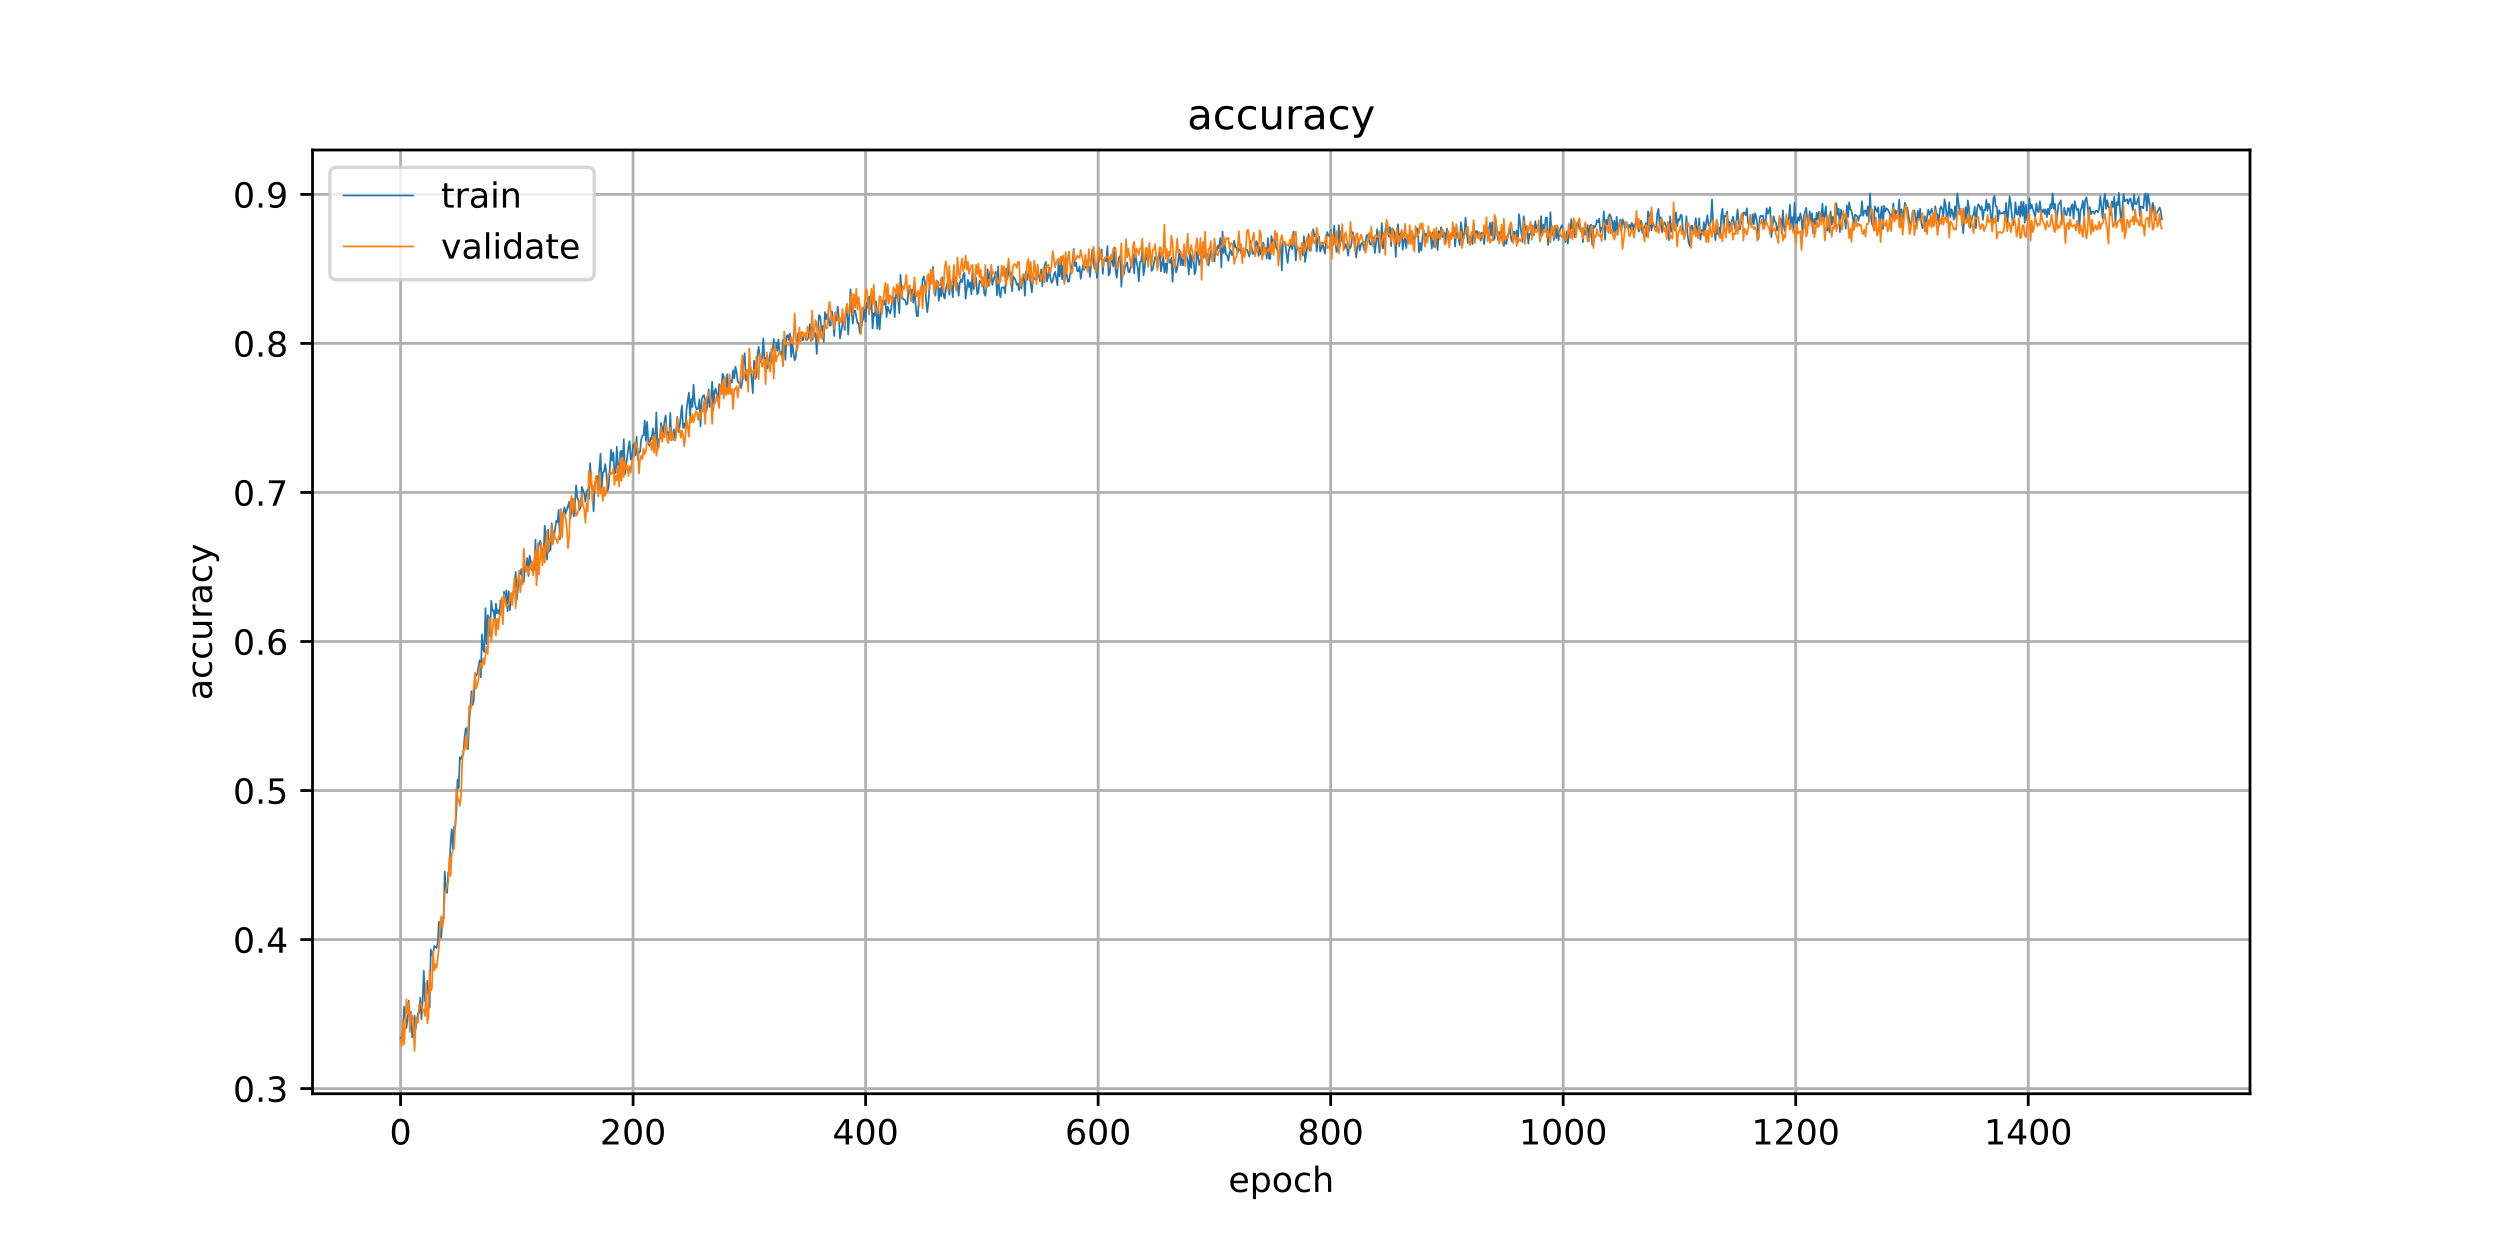 <?xml version="1.0" encoding="utf-8" standalone="no"?>
<!DOCTYPE svg PUBLIC "-//W3C//DTD SVG 1.1//EN"
  "http://www.w3.org/Graphics/SVG/1.1/DTD/svg11.dtd">
<!-- Created with matplotlib (https://matplotlib.org/) -->
<svg height="360pt" version="1.1" viewBox="0 0 720 360" width="720pt" xmlns="http://www.w3.org/2000/svg" xmlns:xlink="http://www.w3.org/1999/xlink">
 <defs>
  <style type="text/css">
*{stroke-linecap:butt;stroke-linejoin:round;}
  </style>
 </defs>
 <g id="figure_1">
  <g id="patch_1">
   <path d="M 0 360 
L 720 360 
L 720 0 
L 0 0 
z
" style="fill:#ffffff;"/>
  </g>
  <g id="axes_1">
   <g id="patch_2">
    <path d="M 90 315 
L 648 315 
L 648 43.2 
L 90 43.2 
z
" style="fill:#ffffff;"/>
   </g>
   <g id="matplotlib.axis_1">
    <g id="xtick_1">
     <g id="line2d_1">
      <path clip-path="url(#p716c8facfb)" d="M 115.364 315 
L 115.364 43.2 
" style="fill:none;stroke:#b0b0b0;stroke-linecap:square;stroke-width:0.8;"/>
     </g>
     <g id="line2d_2">
      <defs>
       <path d="M 0 0 
L 0 3.5 
" id="m81a980047d" style="stroke:#000000;stroke-width:0.8;"/>
      </defs>
      <g>
       <use style="stroke:#000000;stroke-width:0.8;" x="115.364" xlink:href="#m81a980047d" y="315"/>
      </g>
     </g>
     <g id="text_1">
      <!-- 0 -->
      <defs>
       <path d="M 31.781 66.406 
Q 24.172 66.406 20.328 58.906 
Q 16.5 51.422 16.5 36.375 
Q 16.5 21.391 20.328 13.891 
Q 24.172 6.391 31.781 6.391 
Q 39.453 6.391 43.281 13.891 
Q 47.125 21.391 47.125 36.375 
Q 47.125 51.422 43.281 58.906 
Q 39.453 66.406 31.781 66.406 
z
M 31.781 74.219 
Q 44.047 74.219 50.516 64.516 
Q 56.984 54.828 56.984 36.375 
Q 56.984 17.969 50.516 8.266 
Q 44.047 -1.422 31.781 -1.422 
Q 19.531 -1.422 13.062 8.266 
Q 6.594 17.969 6.594 36.375 
Q 6.594 54.828 13.062 64.516 
Q 19.531 74.219 31.781 74.219 
z
" id="DejaVuSans-48"/>
      </defs>
      <g transform="translate(112.182 329.598)scale(0.1 -0.1)">
       <use xlink:href="#DejaVuSans-48"/>
      </g>
     </g>
    </g>
    <g id="xtick_2">
     <g id="line2d_3">
      <path clip-path="url(#p716c8facfb)" d="M 182.33 315 
L 182.33 43.2 
" style="fill:none;stroke:#b0b0b0;stroke-linecap:square;stroke-width:0.8;"/>
     </g>
     <g id="line2d_4">
      <g>
       <use style="stroke:#000000;stroke-width:0.8;" x="182.33" xlink:href="#m81a980047d" y="315"/>
      </g>
     </g>
     <g id="text_2">
      <!-- 200 -->
      <defs>
       <path d="M 19.188 8.297 
L 53.609 8.297 
L 53.609 0 
L 7.328 0 
L 7.328 8.297 
Q 12.938 14.109 22.625 23.891 
Q 32.328 33.688 34.812 36.531 
Q 39.547 41.844 41.422 45.531 
Q 43.312 49.219 43.312 52.781 
Q 43.312 58.594 39.234 62.25 
Q 35.156 65.922 28.609 65.922 
Q 23.969 65.922 18.812 64.312 
Q 13.672 62.703 7.812 59.422 
L 7.812 69.391 
Q 13.766 71.781 18.938 73 
Q 24.125 74.219 28.422 74.219 
Q 39.75 74.219 46.484 68.547 
Q 53.219 62.891 53.219 53.422 
Q 53.219 48.922 51.531 44.891 
Q 49.859 40.875 45.406 35.406 
Q 44.188 33.984 37.641 27.219 
Q 31.109 20.453 19.188 8.297 
z
" id="DejaVuSans-50"/>
      </defs>
      <g transform="translate(172.787 329.598)scale(0.1 -0.1)">
       <use xlink:href="#DejaVuSans-50"/>
       <use x="63.623" xlink:href="#DejaVuSans-48"/>
       <use x="127.246" xlink:href="#DejaVuSans-48"/>
      </g>
     </g>
    </g>
    <g id="xtick_3">
     <g id="line2d_5">
      <path clip-path="url(#p716c8facfb)" d="M 249.297 315 
L 249.297 43.2 
" style="fill:none;stroke:#b0b0b0;stroke-linecap:square;stroke-width:0.8;"/>
     </g>
     <g id="line2d_6">
      <g>
       <use style="stroke:#000000;stroke-width:0.8;" x="249.297" xlink:href="#m81a980047d" y="315"/>
      </g>
     </g>
     <g id="text_3">
      <!-- 400 -->
      <defs>
       <path d="M 37.797 64.312 
L 12.891 25.391 
L 37.797 25.391 
z
M 35.203 72.906 
L 47.609 72.906 
L 47.609 25.391 
L 58.016 25.391 
L 58.016 17.188 
L 47.609 17.188 
L 47.609 0 
L 37.797 0 
L 37.797 17.188 
L 4.891 17.188 
L 4.891 26.703 
z
" id="DejaVuSans-52"/>
      </defs>
      <g transform="translate(239.753 329.598)scale(0.1 -0.1)">
       <use xlink:href="#DejaVuSans-52"/>
       <use x="63.623" xlink:href="#DejaVuSans-48"/>
       <use x="127.246" xlink:href="#DejaVuSans-48"/>
      </g>
     </g>
    </g>
    <g id="xtick_4">
     <g id="line2d_7">
      <path clip-path="url(#p716c8facfb)" d="M 316.264 315 
L 316.264 43.2 
" style="fill:none;stroke:#b0b0b0;stroke-linecap:square;stroke-width:0.8;"/>
     </g>
     <g id="line2d_8">
      <g>
       <use style="stroke:#000000;stroke-width:0.8;" x="316.264" xlink:href="#m81a980047d" y="315"/>
      </g>
     </g>
     <g id="text_4">
      <!-- 600 -->
      <defs>
       <path d="M 33.016 40.375 
Q 26.375 40.375 22.484 35.828 
Q 18.609 31.297 18.609 23.391 
Q 18.609 15.531 22.484 10.953 
Q 26.375 6.391 33.016 6.391 
Q 39.656 6.391 43.531 10.953 
Q 47.406 15.531 47.406 23.391 
Q 47.406 31.297 43.531 35.828 
Q 39.656 40.375 33.016 40.375 
z
M 52.594 71.297 
L 52.594 62.312 
Q 48.875 64.062 45.094 64.984 
Q 41.312 65.922 37.594 65.922 
Q 27.828 65.922 22.672 59.328 
Q 17.531 52.734 16.797 39.406 
Q 19.672 43.656 24.016 45.922 
Q 28.375 48.188 33.594 48.188 
Q 44.578 48.188 50.953 41.516 
Q 57.328 34.859 57.328 23.391 
Q 57.328 12.156 50.688 5.359 
Q 44.047 -1.422 33.016 -1.422 
Q 20.359 -1.422 13.672 8.266 
Q 6.984 17.969 6.984 36.375 
Q 6.984 53.656 15.188 63.938 
Q 23.391 74.219 37.203 74.219 
Q 40.922 74.219 44.703 73.484 
Q 48.484 72.75 52.594 71.297 
z
" id="DejaVuSans-54"/>
      </defs>
      <g transform="translate(306.72 329.598)scale(0.1 -0.1)">
       <use xlink:href="#DejaVuSans-54"/>
       <use x="63.623" xlink:href="#DejaVuSans-48"/>
       <use x="127.246" xlink:href="#DejaVuSans-48"/>
      </g>
     </g>
    </g>
    <g id="xtick_5">
     <g id="line2d_9">
      <path clip-path="url(#p716c8facfb)" d="M 383.23 315 
L 383.23 43.2 
" style="fill:none;stroke:#b0b0b0;stroke-linecap:square;stroke-width:0.8;"/>
     </g>
     <g id="line2d_10">
      <g>
       <use style="stroke:#000000;stroke-width:0.8;" x="383.23" xlink:href="#m81a980047d" y="315"/>
      </g>
     </g>
     <g id="text_5">
      <!-- 800 -->
      <defs>
       <path d="M 31.781 34.625 
Q 24.75 34.625 20.719 30.859 
Q 16.703 27.094 16.703 20.516 
Q 16.703 13.922 20.719 10.156 
Q 24.75 6.391 31.781 6.391 
Q 38.812 6.391 42.859 10.172 
Q 46.922 13.969 46.922 20.516 
Q 46.922 27.094 42.891 30.859 
Q 38.875 34.625 31.781 34.625 
z
M 21.922 38.812 
Q 15.578 40.375 12.031 44.719 
Q 8.5 49.078 8.5 55.328 
Q 8.5 64.062 14.719 69.141 
Q 20.953 74.219 31.781 74.219 
Q 42.672 74.219 48.875 69.141 
Q 55.078 64.062 55.078 55.328 
Q 55.078 49.078 51.531 44.719 
Q 48 40.375 41.703 38.812 
Q 48.828 37.156 52.797 32.312 
Q 56.781 27.484 56.781 20.516 
Q 56.781 9.906 50.312 4.234 
Q 43.844 -1.422 31.781 -1.422 
Q 19.734 -1.422 13.25 4.234 
Q 6.781 9.906 6.781 20.516 
Q 6.781 27.484 10.781 32.312 
Q 14.797 37.156 21.922 38.812 
z
M 18.312 54.391 
Q 18.312 48.734 21.844 45.562 
Q 25.391 42.391 31.781 42.391 
Q 38.141 42.391 41.719 45.562 
Q 45.312 48.734 45.312 54.391 
Q 45.312 60.062 41.719 63.234 
Q 38.141 66.406 31.781 66.406 
Q 25.391 66.406 21.844 63.234 
Q 18.312 60.062 18.312 54.391 
z
" id="DejaVuSans-56"/>
      </defs>
      <g transform="translate(373.687 329.598)scale(0.1 -0.1)">
       <use xlink:href="#DejaVuSans-56"/>
       <use x="63.623" xlink:href="#DejaVuSans-48"/>
       <use x="127.246" xlink:href="#DejaVuSans-48"/>
      </g>
     </g>
    </g>
    <g id="xtick_6">
     <g id="line2d_11">
      <path clip-path="url(#p716c8facfb)" d="M 450.197 315 
L 450.197 43.2 
" style="fill:none;stroke:#b0b0b0;stroke-linecap:square;stroke-width:0.8;"/>
     </g>
     <g id="line2d_12">
      <g>
       <use style="stroke:#000000;stroke-width:0.8;" x="450.197" xlink:href="#m81a980047d" y="315"/>
      </g>
     </g>
     <g id="text_6">
      <!-- 1000 -->
      <defs>
       <path d="M 12.406 8.297 
L 28.516 8.297 
L 28.516 63.922 
L 10.984 60.406 
L 10.984 69.391 
L 28.422 72.906 
L 38.281 72.906 
L 38.281 8.297 
L 54.391 8.297 
L 54.391 0 
L 12.406 0 
z
" id="DejaVuSans-49"/>
      </defs>
      <g transform="translate(437.472 329.598)scale(0.1 -0.1)">
       <use xlink:href="#DejaVuSans-49"/>
       <use x="63.623" xlink:href="#DejaVuSans-48"/>
       <use x="127.246" xlink:href="#DejaVuSans-48"/>
       <use x="190.869" xlink:href="#DejaVuSans-48"/>
      </g>
     </g>
    </g>
    <g id="xtick_7">
     <g id="line2d_13">
      <path clip-path="url(#p716c8facfb)" d="M 517.164 315 
L 517.164 43.2 
" style="fill:none;stroke:#b0b0b0;stroke-linecap:square;stroke-width:0.8;"/>
     </g>
     <g id="line2d_14">
      <g>
       <use style="stroke:#000000;stroke-width:0.8;" x="517.164" xlink:href="#m81a980047d" y="315"/>
      </g>
     </g>
     <g id="text_7">
      <!-- 1200 -->
      <g transform="translate(504.439 329.598)scale(0.1 -0.1)">
       <use xlink:href="#DejaVuSans-49"/>
       <use x="63.623" xlink:href="#DejaVuSans-50"/>
       <use x="127.246" xlink:href="#DejaVuSans-48"/>
       <use x="190.869" xlink:href="#DejaVuSans-48"/>
      </g>
     </g>
    </g>
    <g id="xtick_8">
     <g id="line2d_15">
      <path clip-path="url(#p716c8facfb)" d="M 584.131 315 
L 584.131 43.2 
" style="fill:none;stroke:#b0b0b0;stroke-linecap:square;stroke-width:0.8;"/>
     </g>
     <g id="line2d_16">
      <g>
       <use style="stroke:#000000;stroke-width:0.8;" x="584.131" xlink:href="#m81a980047d" y="315"/>
      </g>
     </g>
     <g id="text_8">
      <!-- 1400 -->
      <g transform="translate(571.406 329.598)scale(0.1 -0.1)">
       <use xlink:href="#DejaVuSans-49"/>
       <use x="63.623" xlink:href="#DejaVuSans-52"/>
       <use x="127.246" xlink:href="#DejaVuSans-48"/>
       <use x="190.869" xlink:href="#DejaVuSans-48"/>
      </g>
     </g>
    </g>
    <g id="text_9">
     <!-- epoch -->
     <defs>
      <path d="M 56.203 29.594 
L 56.203 25.203 
L 14.891 25.203 
Q 15.484 15.922 20.484 11.062 
Q 25.484 6.203 34.422 6.203 
Q 39.594 6.203 44.453 7.469 
Q 49.312 8.734 54.109 11.281 
L 54.109 2.781 
Q 49.266 0.734 44.188 -0.344 
Q 39.109 -1.422 33.891 -1.422 
Q 20.797 -1.422 13.156 6.188 
Q 5.516 13.812 5.516 26.812 
Q 5.516 40.234 12.766 48.109 
Q 20.016 56 32.328 56 
Q 43.359 56 49.781 48.891 
Q 56.203 41.797 56.203 29.594 
z
M 47.219 32.234 
Q 47.125 39.594 43.094 43.984 
Q 39.062 48.391 32.422 48.391 
Q 24.906 48.391 20.391 44.141 
Q 15.875 39.891 15.188 32.172 
z
" id="DejaVuSans-101"/>
      <path d="M 18.109 8.203 
L 18.109 -20.797 
L 9.078 -20.797 
L 9.078 54.688 
L 18.109 54.688 
L 18.109 46.391 
Q 20.953 51.266 25.266 53.625 
Q 29.594 56 35.594 56 
Q 45.562 56 51.781 48.094 
Q 58.016 40.188 58.016 27.297 
Q 58.016 14.406 51.781 6.484 
Q 45.562 -1.422 35.594 -1.422 
Q 29.594 -1.422 25.266 0.953 
Q 20.953 3.328 18.109 8.203 
z
M 48.688 27.297 
Q 48.688 37.203 44.609 42.844 
Q 40.531 48.484 33.406 48.484 
Q 26.266 48.484 22.188 42.844 
Q 18.109 37.203 18.109 27.297 
Q 18.109 17.391 22.188 11.75 
Q 26.266 6.109 33.406 6.109 
Q 40.531 6.109 44.609 11.75 
Q 48.688 17.391 48.688 27.297 
z
" id="DejaVuSans-112"/>
      <path d="M 30.609 48.391 
Q 23.391 48.391 19.188 42.75 
Q 14.984 37.109 14.984 27.297 
Q 14.984 17.484 19.156 11.844 
Q 23.344 6.203 30.609 6.203 
Q 37.797 6.203 41.984 11.859 
Q 46.188 17.531 46.188 27.297 
Q 46.188 37.016 41.984 42.703 
Q 37.797 48.391 30.609 48.391 
z
M 30.609 56 
Q 42.328 56 49.016 48.375 
Q 55.719 40.766 55.719 27.297 
Q 55.719 13.875 49.016 6.219 
Q 42.328 -1.422 30.609 -1.422 
Q 18.844 -1.422 12.172 6.219 
Q 5.516 13.875 5.516 27.297 
Q 5.516 40.766 12.172 48.375 
Q 18.844 56 30.609 56 
z
" id="DejaVuSans-111"/>
      <path d="M 48.781 52.594 
L 48.781 44.188 
Q 44.969 46.297 41.141 47.344 
Q 37.312 48.391 33.406 48.391 
Q 24.656 48.391 19.812 42.844 
Q 14.984 37.312 14.984 27.297 
Q 14.984 17.281 19.812 11.734 
Q 24.656 6.203 33.406 6.203 
Q 37.312 6.203 41.141 7.25 
Q 44.969 8.297 48.781 10.406 
L 48.781 2.094 
Q 45.016 0.344 40.984 -0.531 
Q 36.969 -1.422 32.422 -1.422 
Q 20.062 -1.422 12.781 6.344 
Q 5.516 14.109 5.516 27.297 
Q 5.516 40.672 12.859 48.328 
Q 20.219 56 33.016 56 
Q 37.156 56 41.109 55.141 
Q 45.062 54.297 48.781 52.594 
z
" id="DejaVuSans-99"/>
      <path d="M 54.891 33.016 
L 54.891 0 
L 45.906 0 
L 45.906 32.719 
Q 45.906 40.484 42.875 44.328 
Q 39.844 48.188 33.797 48.188 
Q 26.516 48.188 22.312 43.547 
Q 18.109 38.922 18.109 30.906 
L 18.109 0 
L 9.078 0 
L 9.078 75.984 
L 18.109 75.984 
L 18.109 46.188 
Q 21.344 51.125 25.703 53.562 
Q 30.078 56 35.797 56 
Q 45.219 56 50.047 50.172 
Q 54.891 44.344 54.891 33.016 
z
" id="DejaVuSans-104"/>
     </defs>
     <g transform="translate(353.772 343.277)scale(0.1 -0.1)">
      <use xlink:href="#DejaVuSans-101"/>
      <use x="61.523" xlink:href="#DejaVuSans-112"/>
      <use x="125" xlink:href="#DejaVuSans-111"/>
      <use x="186.182" xlink:href="#DejaVuSans-99"/>
      <use x="241.162" xlink:href="#DejaVuSans-104"/>
     </g>
    </g>
   </g>
   <g id="matplotlib.axis_2">
    <g id="ytick_1">
     <g id="line2d_17">
      <path clip-path="url(#p716c8facfb)" d="M 90 313.519 
L 648 313.519 
" style="fill:none;stroke:#b0b0b0;stroke-linecap:square;stroke-width:0.8;"/>
     </g>
     <g id="line2d_18">
      <defs>
       <path d="M 0 0 
L -3.5 0 
" id="m399ec78a40" style="stroke:#000000;stroke-width:0.8;"/>
      </defs>
      <g>
       <use style="stroke:#000000;stroke-width:0.8;" x="90" xlink:href="#m399ec78a40" y="313.519"/>
      </g>
     </g>
     <g id="text_10">
      <!-- 0.3 -->
      <defs>
       <path d="M 10.688 12.406 
L 21 12.406 
L 21 0 
L 10.688 0 
z
" id="DejaVuSans-46"/>
       <path d="M 40.578 39.312 
Q 47.656 37.797 51.625 33 
Q 55.609 28.219 55.609 21.188 
Q 55.609 10.406 48.188 4.484 
Q 40.766 -1.422 27.094 -1.422 
Q 22.516 -1.422 17.656 -0.516 
Q 12.797 0.391 7.625 2.203 
L 7.625 11.719 
Q 11.719 9.328 16.594 8.109 
Q 21.484 6.891 26.812 6.891 
Q 36.078 6.891 40.938 10.547 
Q 45.797 14.203 45.797 21.188 
Q 45.797 27.641 41.281 31.266 
Q 36.766 34.906 28.719 34.906 
L 20.219 34.906 
L 20.219 43.016 
L 29.109 43.016 
Q 36.375 43.016 40.234 45.922 
Q 44.094 48.828 44.094 54.297 
Q 44.094 59.906 40.109 62.906 
Q 36.141 65.922 28.719 65.922 
Q 24.656 65.922 20.016 65.031 
Q 15.375 64.156 9.812 62.312 
L 9.812 71.094 
Q 15.438 72.656 20.344 73.438 
Q 25.25 74.219 29.594 74.219 
Q 40.828 74.219 47.359 69.109 
Q 53.906 64.016 53.906 55.328 
Q 53.906 49.266 50.438 45.094 
Q 46.969 40.922 40.578 39.312 
z
" id="DejaVuSans-51"/>
      </defs>
      <g transform="translate(67.097 317.318)scale(0.1 -0.1)">
       <use xlink:href="#DejaVuSans-48"/>
       <use x="63.623" xlink:href="#DejaVuSans-46"/>
       <use x="95.41" xlink:href="#DejaVuSans-51"/>
      </g>
     </g>
    </g>
    <g id="ytick_2">
     <g id="line2d_19">
      <path clip-path="url(#p716c8facfb)" d="M 90 270.597 
L 648 270.597 
" style="fill:none;stroke:#b0b0b0;stroke-linecap:square;stroke-width:0.8;"/>
     </g>
     <g id="line2d_20">
      <g>
       <use style="stroke:#000000;stroke-width:0.8;" x="90" xlink:href="#m399ec78a40" y="270.597"/>
      </g>
     </g>
     <g id="text_11">
      <!-- 0.4 -->
      <g transform="translate(67.097 274.396)scale(0.1 -0.1)">
       <use xlink:href="#DejaVuSans-48"/>
       <use x="63.623" xlink:href="#DejaVuSans-46"/>
       <use x="95.41" xlink:href="#DejaVuSans-52"/>
      </g>
     </g>
    </g>
    <g id="ytick_3">
     <g id="line2d_21">
      <path clip-path="url(#p716c8facfb)" d="M 90 227.674 
L 648 227.674 
" style="fill:none;stroke:#b0b0b0;stroke-linecap:square;stroke-width:0.8;"/>
     </g>
     <g id="line2d_22">
      <g>
       <use style="stroke:#000000;stroke-width:0.8;" x="90" xlink:href="#m399ec78a40" y="227.674"/>
      </g>
     </g>
     <g id="text_12">
      <!-- 0.5 -->
      <defs>
       <path d="M 10.797 72.906 
L 49.516 72.906 
L 49.516 64.594 
L 19.828 64.594 
L 19.828 46.734 
Q 21.969 47.469 24.109 47.828 
Q 26.266 48.188 28.422 48.188 
Q 40.625 48.188 47.75 41.5 
Q 54.891 34.812 54.891 23.391 
Q 54.891 11.625 47.562 5.094 
Q 40.234 -1.422 26.906 -1.422 
Q 22.312 -1.422 17.547 -0.641 
Q 12.797 0.141 7.719 1.703 
L 7.719 11.625 
Q 12.109 9.234 16.797 8.062 
Q 21.484 6.891 26.703 6.891 
Q 35.156 6.891 40.078 11.328 
Q 45.016 15.766 45.016 23.391 
Q 45.016 31 40.078 35.438 
Q 35.156 39.891 26.703 39.891 
Q 22.75 39.891 18.812 39.016 
Q 14.891 38.141 10.797 36.281 
z
" id="DejaVuSans-53"/>
      </defs>
      <g transform="translate(67.097 231.473)scale(0.1 -0.1)">
       <use xlink:href="#DejaVuSans-48"/>
       <use x="63.623" xlink:href="#DejaVuSans-46"/>
       <use x="95.41" xlink:href="#DejaVuSans-53"/>
      </g>
     </g>
    </g>
    <g id="ytick_4">
     <g id="line2d_23">
      <path clip-path="url(#p716c8facfb)" d="M 90 184.751 
L 648 184.751 
" style="fill:none;stroke:#b0b0b0;stroke-linecap:square;stroke-width:0.8;"/>
     </g>
     <g id="line2d_24">
      <g>
       <use style="stroke:#000000;stroke-width:0.8;" x="90" xlink:href="#m399ec78a40" y="184.751"/>
      </g>
     </g>
     <g id="text_13">
      <!-- 0.6 -->
      <g transform="translate(67.097 188.551)scale(0.1 -0.1)">
       <use xlink:href="#DejaVuSans-48"/>
       <use x="63.623" xlink:href="#DejaVuSans-46"/>
       <use x="95.41" xlink:href="#DejaVuSans-54"/>
      </g>
     </g>
    </g>
    <g id="ytick_5">
     <g id="line2d_25">
      <path clip-path="url(#p716c8facfb)" d="M 90 141.829 
L 648 141.829 
" style="fill:none;stroke:#b0b0b0;stroke-linecap:square;stroke-width:0.8;"/>
     </g>
     <g id="line2d_26">
      <g>
       <use style="stroke:#000000;stroke-width:0.8;" x="90" xlink:href="#m399ec78a40" y="141.829"/>
      </g>
     </g>
     <g id="text_14">
      <!-- 0.7 -->
      <defs>
       <path d="M 8.203 72.906 
L 55.078 72.906 
L 55.078 68.703 
L 28.609 0 
L 18.312 0 
L 43.219 64.594 
L 8.203 64.594 
z
" id="DejaVuSans-55"/>
      </defs>
      <g transform="translate(67.097 145.628)scale(0.1 -0.1)">
       <use xlink:href="#DejaVuSans-48"/>
       <use x="63.623" xlink:href="#DejaVuSans-46"/>
       <use x="95.41" xlink:href="#DejaVuSans-55"/>
      </g>
     </g>
    </g>
    <g id="ytick_6">
     <g id="line2d_27">
      <path clip-path="url(#p716c8facfb)" d="M 90 98.906 
L 648 98.906 
" style="fill:none;stroke:#b0b0b0;stroke-linecap:square;stroke-width:0.8;"/>
     </g>
     <g id="line2d_28">
      <g>
       <use style="stroke:#000000;stroke-width:0.8;" x="90" xlink:href="#m399ec78a40" y="98.906"/>
      </g>
     </g>
     <g id="text_15">
      <!-- 0.8 -->
      <g transform="translate(67.097 102.706)scale(0.1 -0.1)">
       <use xlink:href="#DejaVuSans-48"/>
       <use x="63.623" xlink:href="#DejaVuSans-46"/>
       <use x="95.41" xlink:href="#DejaVuSans-56"/>
      </g>
     </g>
    </g>
    <g id="ytick_7">
     <g id="line2d_29">
      <path clip-path="url(#p716c8facfb)" d="M 90 55.984 
L 648 55.984 
" style="fill:none;stroke:#b0b0b0;stroke-linecap:square;stroke-width:0.8;"/>
     </g>
     <g id="line2d_30">
      <g>
       <use style="stroke:#000000;stroke-width:0.8;" x="90" xlink:href="#m399ec78a40" y="55.984"/>
      </g>
     </g>
     <g id="text_16">
      <!-- 0.9 -->
      <defs>
       <path d="M 10.984 1.516 
L 10.984 10.5 
Q 14.703 8.734 18.5 7.812 
Q 22.312 6.891 25.984 6.891 
Q 35.75 6.891 40.891 13.453 
Q 46.047 20.016 46.781 33.406 
Q 43.953 29.203 39.594 26.953 
Q 35.25 24.703 29.984 24.703 
Q 19.047 24.703 12.672 31.312 
Q 6.297 37.938 6.297 49.422 
Q 6.297 60.641 12.938 67.422 
Q 19.578 74.219 30.609 74.219 
Q 43.266 74.219 49.922 64.516 
Q 56.594 54.828 56.594 36.375 
Q 56.594 19.141 48.406 8.859 
Q 40.234 -1.422 26.422 -1.422 
Q 22.703 -1.422 18.891 -0.688 
Q 15.094 0.047 10.984 1.516 
z
M 30.609 32.422 
Q 37.25 32.422 41.125 36.953 
Q 45.016 41.5 45.016 49.422 
Q 45.016 57.281 41.125 61.844 
Q 37.25 66.406 30.609 66.406 
Q 23.969 66.406 20.094 61.844 
Q 16.219 57.281 16.219 49.422 
Q 16.219 41.5 20.094 36.953 
Q 23.969 32.422 30.609 32.422 
z
" id="DejaVuSans-57"/>
      </defs>
      <g transform="translate(67.097 59.783)scale(0.1 -0.1)">
       <use xlink:href="#DejaVuSans-48"/>
       <use x="63.623" xlink:href="#DejaVuSans-46"/>
       <use x="95.41" xlink:href="#DejaVuSans-57"/>
      </g>
     </g>
    </g>
    <g id="text_17">
     <!-- accuracy -->
     <defs>
      <path d="M 34.281 27.484 
Q 23.391 27.484 19.188 25 
Q 14.984 22.516 14.984 16.5 
Q 14.984 11.719 18.141 8.906 
Q 21.297 6.109 26.703 6.109 
Q 34.188 6.109 38.703 11.406 
Q 43.219 16.703 43.219 25.484 
L 43.219 27.484 
z
M 52.203 31.203 
L 52.203 0 
L 43.219 0 
L 43.219 8.297 
Q 40.141 3.328 35.547 0.953 
Q 30.953 -1.422 24.312 -1.422 
Q 15.922 -1.422 10.953 3.297 
Q 6 8.016 6 15.922 
Q 6 25.141 12.172 29.828 
Q 18.359 34.516 30.609 34.516 
L 43.219 34.516 
L 43.219 35.406 
Q 43.219 41.609 39.141 45 
Q 35.062 48.391 27.688 48.391 
Q 23 48.391 18.547 47.266 
Q 14.109 46.141 10.016 43.891 
L 10.016 52.203 
Q 14.938 54.109 19.578 55.047 
Q 24.219 56 28.609 56 
Q 40.484 56 46.344 49.844 
Q 52.203 43.703 52.203 31.203 
z
" id="DejaVuSans-97"/>
      <path d="M 8.5 21.578 
L 8.5 54.688 
L 17.484 54.688 
L 17.484 21.922 
Q 17.484 14.156 20.5 10.266 
Q 23.531 6.391 29.594 6.391 
Q 36.859 6.391 41.078 11.031 
Q 45.312 15.672 45.312 23.688 
L 45.312 54.688 
L 54.297 54.688 
L 54.297 0 
L 45.312 0 
L 45.312 8.406 
Q 42.047 3.422 37.719 1 
Q 33.406 -1.422 27.688 -1.422 
Q 18.266 -1.422 13.375 4.438 
Q 8.5 10.297 8.5 21.578 
z
M 31.109 56 
z
" id="DejaVuSans-117"/>
      <path d="M 41.109 46.297 
Q 39.594 47.172 37.812 47.578 
Q 36.031 48 33.891 48 
Q 26.266 48 22.188 43.047 
Q 18.109 38.094 18.109 28.812 
L 18.109 0 
L 9.078 0 
L 9.078 54.688 
L 18.109 54.688 
L 18.109 46.188 
Q 20.953 51.172 25.484 53.578 
Q 30.031 56 36.531 56 
Q 37.453 56 38.578 55.875 
Q 39.703 55.766 41.062 55.516 
z
" id="DejaVuSans-114"/>
      <path d="M 32.172 -5.078 
Q 28.375 -14.844 24.75 -17.812 
Q 21.141 -20.797 15.094 -20.797 
L 7.906 -20.797 
L 7.906 -13.281 
L 13.188 -13.281 
Q 16.891 -13.281 18.938 -11.516 
Q 21 -9.766 23.484 -3.219 
L 25.094 0.875 
L 2.984 54.688 
L 12.5 54.688 
L 29.594 11.922 
L 46.688 54.688 
L 56.203 54.688 
z
" id="DejaVuSans-121"/>
     </defs>
     <g transform="translate(61.017 201.659)rotate(-90)scale(0.1 -0.1)">
      <use xlink:href="#DejaVuSans-97"/>
      <use x="61.279" xlink:href="#DejaVuSans-99"/>
      <use x="116.26" xlink:href="#DejaVuSans-99"/>
      <use x="171.24" xlink:href="#DejaVuSans-117"/>
      <use x="234.619" xlink:href="#DejaVuSans-114"/>
      <use x="275.732" xlink:href="#DejaVuSans-97"/>
      <use x="337.012" xlink:href="#DejaVuSans-99"/>
      <use x="391.992" xlink:href="#DejaVuSans-121"/>
     </g>
    </g>
   </g>
   <g id="line2d_31">
    <path clip-path="url(#p716c8facfb)" d="M 115.364 298.925 
L 115.698 298.639 
L 116.033 297.066 
L 116.368 289.912 
L 116.703 292.487 
L 117.038 296.064 
L 117.373 293.489 
L 117.707 288.195 
L 118.042 293.202 
L 118.377 291.486 
L 118.712 298.782 
L 119.047 297.352 
L 119.382 292.487 
L 119.716 296.207 
L 120.386 291.915 
L 120.721 291.772 
L 121.056 287.336 
L 121.391 293.489 
L 121.725 288.338 
L 122.06 279.61 
L 122.395 288.338 
L 122.73 288.338 
L 123.065 282.472 
L 123.4 285.047 
L 123.734 290.198 
L 124.069 273.458 
L 124.404 275.175 
L 124.739 274.603 
L 125.074 272.457 
L 125.743 273.029 
L 126.078 271.312 
L 126.413 265.446 
L 126.748 269.309 
L 127.083 270.024 
L 127.418 264.301 
L 127.752 264.587 
L 128.087 250.995 
L 128.422 256.146 
L 128.757 257.148 
L 129.092 251.281 
L 129.427 250.852 
L 129.761 242.697 
L 130.096 238.834 
L 130.431 244.414 
L 130.766 238.119 
L 131.101 237.975 
L 131.436 233.683 
L 131.77 224.526 
L 132.105 226.959 
L 132.44 218.088 
L 132.775 218.66 
L 133.11 217.516 
L 133.445 217.23 
L 133.779 212.508 
L 134.114 209.933 
L 134.449 209.647 
L 134.784 215.799 
L 135.119 208.216 
L 135.788 199.059 
L 136.123 203.065 
L 136.458 201.777 
L 136.793 194.624 
L 137.128 194.624 
L 137.463 194.051 
L 138.132 190.188 
L 138.467 195.053 
L 138.802 182.748 
L 139.137 187.041 
L 139.472 187.756 
L 139.806 175.165 
L 140.141 185.467 
L 140.476 177.168 
L 140.811 177.884 
L 141.146 183.178 
L 141.481 173.019 
L 141.815 175.881 
L 142.15 175.738 
L 142.485 178.885 
L 142.82 173.878 
L 143.155 176.596 
L 143.49 175.738 
L 143.824 177.025 
L 144.159 172.876 
L 144.494 175.022 
L 144.829 175.309 
L 145.164 170.444 
L 145.499 173.162 
L 145.833 170.015 
L 146.168 176.024 
L 146.503 170.301 
L 146.838 175.738 
L 147.173 171.302 
L 147.508 172.304 
L 148.177 169.013 
L 148.512 164.721 
L 148.847 172.733 
L 149.517 165.722 
L 149.851 165.293 
L 150.186 163.862 
L 150.521 167.582 
L 150.856 167.582 
L 151.191 163.29 
L 151.526 163.433 
L 151.86 160.715 
L 152.195 165.866 
L 152.53 159.999 
L 152.865 161.573 
L 153.2 164.292 
L 153.535 164.435 
L 153.869 164.149 
L 154.204 155.421 
L 154.539 166.438 
L 154.874 159.141 
L 155.209 156.852 
L 155.544 155.707 
L 155.878 157.71 
L 156.213 158.283 
L 156.548 159.856 
L 156.883 151.415 
L 157.218 154.992 
L 157.553 161.144 
L 157.887 152.56 
L 158.222 158.712 
L 158.557 158.283 
L 158.892 150.7 
L 159.227 153.847 
L 159.562 154.42 
L 160.231 149.984 
L 160.566 150.413 
L 160.901 146.837 
L 161.236 155.278 
L 161.571 152.989 
L 161.905 149.269 
L 162.575 146.121 
L 162.91 147.981 
L 163.914 144.547 
L 164.249 149.269 
L 164.584 147.123 
L 164.919 143.689 
L 165.254 148.697 
L 165.589 145.263 
L 165.923 139.826 
L 166.258 143.26 
L 166.593 144.118 
L 166.928 146.837 
L 167.263 145.835 
L 167.598 140.255 
L 168.267 142.258 
L 168.602 144.547 
L 168.937 141.543 
L 169.272 140.97 
L 169.607 143.689 
L 169.941 133.387 
L 170.276 139.11 
L 170.611 141.257 
L 170.946 147.266 
L 171.281 140.112 
L 171.616 137.823 
L 171.95 137.107 
L 172.285 139.683 
L 172.955 130.669 
L 173.29 140.541 
L 173.625 136.106 
L 173.959 135.82 
L 174.294 133.674 
L 174.629 136.106 
L 174.964 141.4 
L 175.299 140.112 
L 175.968 129.524 
L 176.303 132.672 
L 176.638 130.383 
L 176.973 136.392 
L 177.308 136.106 
L 177.643 128.666 
L 177.977 135.677 
L 178.312 134.675 
L 178.647 130.097 
L 178.982 129.811 
L 179.317 133.96 
L 179.652 126.52 
L 179.986 136.678 
L 180.991 128.809 
L 181.326 127.092 
L 181.661 132.386 
L 181.995 131.671 
L 182.33 128.237 
L 182.665 127.664 
L 183 131.098 
L 183.335 125.804 
L 183.67 132.386 
L 184.005 130.24 
L 184.339 130.097 
L 184.674 126.52 
L 185.009 125.518 
L 185.344 125.375 
L 185.679 121.083 
L 186.014 126.949 
L 186.348 121.512 
L 186.683 126.949 
L 187.018 128.38 
L 187.353 126.091 
L 187.688 126.52 
L 188.023 123.372 
L 188.692 127.664 
L 189.027 118.794 
L 189.362 128.666 
L 189.697 126.52 
L 190.032 126.377 
L 190.366 121.798 
L 191.036 124.66 
L 191.371 121.369 
L 191.706 119.652 
L 192.041 124.374 
L 192.375 124.517 
L 192.71 126.52 
L 193.045 118.937 
L 193.38 126.806 
L 193.715 125.661 
L 194.05 123.658 
L 194.384 126.806 
L 194.719 124.231 
L 195.054 120.081 
L 195.389 124.374 
L 195.724 122.943 
L 196.393 116.791 
L 196.728 123.229 
L 197.063 121.941 
L 197.398 123.515 
L 197.733 117.792 
L 198.402 113.071 
L 198.737 119.795 
L 199.072 114.931 
L 199.407 117.22 
L 199.742 110.782 
L 200.077 115.789 
L 200.411 117.363 
L 200.746 117.935 
L 201.081 117.649 
L 201.416 115.074 
L 201.751 122.8 
L 202.086 115.217 
L 202.42 114.072 
L 202.755 113.786 
L 203.09 115.217 
L 203.425 118.508 
L 203.76 116.791 
L 204.095 112.212 
L 204.429 117.22 
L 204.764 114.645 
L 205.099 109.923 
L 205.434 118.078 
L 205.769 112.642 
L 206.104 111.926 
L 206.438 113.786 
L 206.773 114.931 
L 207.108 110.639 
L 207.443 112.355 
L 207.778 111.211 
L 208.113 107.634 
L 208.447 108.349 
L 208.782 111.068 
L 209.117 111.783 
L 209.452 107.777 
L 209.787 113.357 
L 210.122 110.639 
L 210.456 109.494 
L 210.791 110.209 
L 211.126 106.632 
L 211.461 108.922 
L 211.796 105.631 
L 212.131 107.205 
L 212.465 109.923 
L 212.8 110.352 
L 213.135 109.923 
L 213.47 111.783 
L 213.805 109.351 
L 214.14 103.771 
L 214.474 101.768 
L 214.809 109.637 
L 215.144 108.063 
L 215.479 108.349 
L 215.814 106.203 
L 216.149 105.631 
L 216.818 113.214 
L 217.153 103.914 
L 217.488 105.488 
L 217.823 108.779 
L 218.158 102.483 
L 218.492 99.908 
L 218.827 102.912 
L 219.162 104.343 
L 219.497 103.056 
L 219.832 97.476 
L 220.167 103.485 
L 220.501 103.056 
L 220.836 106.203 
L 221.171 105.774 
L 221.841 101.482 
L 222.176 104.629 
L 222.845 97.619 
L 223.18 100.623 
L 223.515 98.62 
L 223.85 101.052 
L 224.185 97.762 
L 224.519 101.339 
L 224.854 101.339 
L 225.189 102.626 
L 225.524 97.762 
L 225.859 98.763 
L 226.194 103.628 
L 226.528 96.903 
L 226.863 96.474 
L 227.198 97.905 
L 227.533 96.045 
L 227.868 102.769 
L 228.203 98.62 
L 228.537 101.768 
L 228.872 103.771 
L 229.207 102.769 
L 229.542 98.477 
L 229.877 95.902 
L 230.212 97.905 
L 230.546 96.474 
L 230.881 96.903 
L 231.216 98.048 
L 231.551 96.76 
L 231.886 96.331 
L 232.221 98.048 
L 232.555 97.762 
L 232.89 97.046 
L 233.225 93.326 
L 233.56 98.048 
L 233.895 97.905 
L 234.23 97.333 
L 234.564 95.616 
L 234.899 96.188 
L 235.234 101.911 
L 235.569 94.328 
L 235.904 90.751 
L 236.239 91.18 
L 236.573 95.186 
L 236.908 93.899 
L 237.243 98.477 
L 237.578 89.893 
L 237.913 91.896 
L 238.248 90.465 
L 238.582 90.894 
L 238.917 93.756 
L 239.252 93.756 
L 239.587 89.606 
L 239.922 92.039 
L 240.257 96.76 
L 240.591 90.036 
L 240.926 92.325 
L 241.261 88.319 
L 241.596 91.61 
L 241.931 97.476 
L 242.935 91.466 
L 243.27 95.043 
L 243.605 89.463 
L 243.94 88.748 
L 244.275 96.331 
L 244.609 90.894 
L 244.944 83.311 
L 245.279 89.893 
L 245.614 93.183 
L 245.949 89.463 
L 246.284 89.463 
L 246.953 93.04 
L 247.288 93.04 
L 247.623 95.902 
L 247.958 95.186 
L 248.293 92.611 
L 248.627 91.753 
L 248.962 88.319 
L 249.297 92.611 
L 249.632 87.174 
L 249.967 88.605 
L 250.302 85.457 
L 250.636 88.891 
L 250.971 86.316 
L 251.306 94.614 
L 251.641 90.322 
L 251.976 90.894 
L 252.311 86.745 
L 252.645 94.614 
L 252.98 88.748 
L 253.315 94.9 
L 253.985 86.602 
L 254.32 86.745 
L 254.654 87.746 
L 254.989 86.316 
L 255.324 91.323 
L 255.659 88.319 
L 256.329 90.322 
L 256.663 89.034 
L 256.998 85.457 
L 257.333 85.6 
L 257.668 91.323 
L 258.003 84.17 
L 258.672 86.459 
L 259.007 90.179 
L 259.342 79.162 
L 259.677 84.885 
L 260.012 86.03 
L 260.681 86.459 
L 261.016 87.746 
L 261.351 87.46 
L 261.686 82.882 
L 262.021 83.74 
L 262.356 85.171 
L 262.69 83.311 
L 263.025 87.174 
L 263.36 82.31 
L 263.695 87.746 
L 264.03 91.037 
L 264.365 91.037 
L 264.699 84.456 
L 265.034 84.313 
L 265.369 84.742 
L 265.704 80.593 
L 266.039 79.591 
L 266.374 81.308 
L 266.708 86.459 
L 267.043 89.893 
L 267.378 87.174 
L 267.713 82.167 
L 268.048 79.734 
L 268.383 80.163 
L 268.717 76.873 
L 269.052 83.883 
L 269.387 85.171 
L 269.722 80.879 
L 270.057 81.022 
L 270.392 86.602 
L 270.726 83.025 
L 271.061 85.314 
L 271.396 79.877 
L 271.731 84.885 
L 272.066 86.03 
L 272.401 83.311 
L 273.07 80.736 
L 273.405 84.885 
L 273.74 80.736 
L 274.075 82.31 
L 274.41 85.6 
L 274.744 79.448 
L 275.079 79.877 
L 275.414 83.168 
L 275.749 81.451 
L 276.084 85.171 
L 276.419 81.451 
L 276.753 80.45 
L 277.088 81.308 
L 277.423 79.019 
L 277.758 78.59 
L 278.093 86.03 
L 278.762 80.593 
L 279.097 82.739 
L 279.432 81.308 
L 279.767 84.742 
L 280.102 78.017 
L 280.437 83.311 
L 280.771 80.45 
L 281.106 80.02 
L 281.441 84.742 
L 281.776 84.17 
L 282.111 80.879 
L 282.78 81.594 
L 283.115 80.163 
L 283.45 84.456 
L 283.785 85.171 
L 284.12 82.31 
L 284.455 77.588 
L 284.789 82.31 
L 285.124 78.304 
L 285.459 78.16 
L 285.794 82.023 
L 286.798 78.304 
L 287.133 85.028 
L 287.468 76.73 
L 287.803 84.313 
L 288.138 85.6 
L 288.473 82.882 
L 288.807 82.739 
L 289.142 82.739 
L 289.477 84.456 
L 289.812 77.302 
L 290.147 80.307 
L 290.482 76.444 
L 290.816 79.448 
L 291.151 78.447 
L 291.486 83.883 
L 291.821 79.591 
L 292.156 80.02 
L 292.491 80.736 
L 292.825 82.023 
L 293.16 81.594 
L 293.495 83.597 
L 293.83 80.307 
L 294.165 83.025 
L 294.5 80.02 
L 294.834 79.162 
L 295.169 85.171 
L 295.504 78.16 
L 295.839 80.593 
L 296.509 77.445 
L 296.843 81.88 
L 297.178 84.17 
L 297.513 79.162 
L 297.848 80.307 
L 298.183 80.45 
L 298.518 80.45 
L 298.852 78.304 
L 299.187 79.305 
L 299.522 81.022 
L 299.857 77.588 
L 300.192 82.453 
L 300.527 78.447 
L 300.861 76.444 
L 301.196 75.442 
L 301.531 81.022 
L 301.866 79.591 
L 302.201 77.159 
L 302.536 80.163 
L 302.87 81.451 
L 303.205 80.736 
L 303.54 79.162 
L 303.875 78.304 
L 304.545 82.167 
L 304.879 74.727 
L 305.214 79.591 
L 305.549 74.011 
L 305.884 80.45 
L 306.219 76.444 
L 306.554 81.165 
L 306.888 78.447 
L 307.223 79.019 
L 307.558 81.165 
L 307.893 81.022 
L 308.228 78.876 
L 308.563 77.588 
L 308.897 75.585 
L 309.232 71.722 
L 309.567 76.587 
L 309.902 75.585 
L 310.237 78.017 
L 310.572 78.16 
L 310.906 76.73 
L 311.241 80.307 
L 311.911 76.3 
L 312.246 77.731 
L 312.581 76.73 
L 312.915 77.016 
L 313.25 75.013 
L 313.585 76.873 
L 313.92 79.734 
L 314.59 71.865 
L 314.924 75.442 
L 315.259 77.445 
L 315.594 75.871 
L 315.929 80.02 
L 316.264 76.014 
L 316.599 74.44 
L 316.933 73.439 
L 317.268 71.865 
L 317.603 78.876 
L 317.938 74.727 
L 318.273 74.727 
L 318.608 75.299 
L 318.942 70.864 
L 319.277 79.305 
L 319.612 78.733 
L 319.947 74.727 
L 320.282 74.584 
L 320.617 76.73 
L 320.951 71.293 
L 321.286 77.731 
L 321.621 80.02 
L 321.956 76.3 
L 322.291 74.011 
L 322.626 73.868 
L 322.96 82.596 
L 323.295 76.3 
L 323.63 79.019 
L 323.965 77.302 
L 324.635 75.585 
L 324.969 78.304 
L 325.304 78.447 
L 325.639 76.73 
L 325.974 75.728 
L 326.309 73.153 
L 326.644 78.733 
L 326.978 72.58 
L 327.313 75.299 
L 327.648 77.016 
L 327.983 81.022 
L 328.318 75.442 
L 328.653 75.299 
L 328.987 72.008 
L 329.322 79.305 
L 329.657 77.302 
L 329.992 73.153 
L 330.327 74.584 
L 330.662 75.442 
L 330.996 72.008 
L 331.331 73.868 
L 331.666 78.017 
L 332.001 77.445 
L 332.671 74.011 
L 333.005 74.154 
L 333.34 77.159 
L 333.675 73.868 
L 334.01 72.58 
L 334.345 78.16 
L 335.014 74.011 
L 335.349 78.447 
L 335.684 75.871 
L 336.019 78.59 
L 336.354 73.153 
L 336.689 75.156 
L 337.023 75.728 
L 337.358 74.297 
L 337.693 81.165 
L 338.028 74.87 
L 338.363 74.727 
L 338.698 78.447 
L 339.032 77.302 
L 339.702 72.008 
L 340.037 76.444 
L 340.372 73.296 
L 340.707 76.444 
L 341.041 74.727 
L 341.376 74.44 
L 341.711 73.582 
L 342.046 75.156 
L 342.381 79.019 
L 342.716 72.294 
L 343.05 77.159 
L 343.385 73.439 
L 343.72 74.584 
L 344.055 79.019 
L 344.39 77.731 
L 344.725 72.437 
L 345.059 73.868 
L 345.394 76.3 
L 345.729 75.156 
L 346.064 72.867 
L 346.399 74.297 
L 346.734 74.011 
L 347.068 71.436 
L 347.403 74.584 
L 347.738 73.153 
L 348.073 76.444 
L 348.743 72.151 
L 349.077 74.154 
L 349.412 73.725 
L 349.747 75.299 
L 350.082 71.293 
L 350.417 72.294 
L 350.752 70.721 
L 351.086 71.436 
L 351.421 68.574 
L 351.756 77.016 
L 352.091 66.714 
L 352.426 72.867 
L 352.761 70.434 
L 353.095 73.296 
L 353.43 73.582 
L 353.765 75.156 
L 354.1 72.867 
L 354.435 72.008 
L 354.77 73.439 
L 355.104 73.439 
L 355.439 69.29 
L 355.774 71.15 
L 356.109 71.293 
L 356.444 72.724 
L 356.779 71.579 
L 357.113 71.865 
L 357.448 72.867 
L 357.783 73.01 
L 358.118 72.58 
L 358.453 72.58 
L 358.788 71.865 
L 359.122 71.865 
L 359.792 73.868 
L 360.127 69.433 
L 360.797 73.153 
L 361.131 72.867 
L 361.466 71.722 
L 361.801 69.433 
L 362.136 70.291 
L 362.471 73.725 
L 362.806 71.15 
L 363.14 73.296 
L 363.475 73.153 
L 363.81 69.862 
L 364.145 72.008 
L 364.48 71.436 
L 364.815 74.44 
L 365.149 68.574 
L 365.484 74.44 
L 365.819 74.584 
L 366.154 68.002 
L 366.489 69.576 
L 366.824 69.29 
L 367.158 68.574 
L 367.493 71.293 
L 367.828 71.865 
L 368.163 73.01 
L 368.498 72.58 
L 368.833 69.862 
L 369.167 77.874 
L 369.502 69.576 
L 369.837 69.719 
L 370.172 70.434 
L 370.842 75.728 
L 371.176 72.151 
L 371.846 70.148 
L 372.181 71.865 
L 372.516 66.714 
L 372.851 69.719 
L 373.185 75.013 
L 373.52 71.007 
L 373.855 71.579 
L 374.525 71.579 
L 374.86 71.293 
L 375.194 73.582 
L 375.529 68.002 
L 375.864 75.442 
L 376.534 70.721 
L 376.869 67.43 
L 377.203 72.151 
L 377.538 71.865 
L 378.208 65.999 
L 378.543 68.002 
L 378.878 67.573 
L 379.212 72.437 
L 379.547 68.574 
L 379.882 68.145 
L 380.217 72.437 
L 380.552 71.579 
L 380.887 69.862 
L 381.556 73.01 
L 382.226 66.857 
L 382.561 67.716 
L 382.896 68.145 
L 383.23 66.285 
L 383.565 69.004 
L 383.9 70.577 
L 384.235 64.998 
L 384.57 69.719 
L 384.905 72.58 
L 385.239 72.008 
L 385.574 64.854 
L 385.909 71.007 
L 386.244 66.571 
L 386.579 69.433 
L 386.914 70.148 
L 387.248 71.579 
L 387.583 70.291 
L 387.918 71.293 
L 388.253 73.582 
L 388.588 70.864 
L 388.923 71.436 
L 389.257 69.862 
L 389.592 66.857 
L 389.927 68.288 
L 390.262 70.577 
L 390.597 74.154 
L 390.932 70.721 
L 391.266 69.576 
L 391.601 72.151 
L 391.936 70.434 
L 392.271 69.862 
L 392.606 70.577 
L 392.941 72.008 
L 393.61 67.716 
L 393.945 67.716 
L 394.615 70.434 
L 394.95 70.291 
L 395.284 68.288 
L 395.619 68.574 
L 395.954 72.867 
L 396.289 70.005 
L 396.624 65.999 
L 397.293 72.724 
L 397.628 70.148 
L 397.963 64.282 
L 398.298 71.579 
L 398.968 66.428 
L 399.302 64.425 
L 399.972 68.145 
L 400.307 65.427 
L 400.642 70.864 
L 400.977 65.856 
L 401.311 66.142 
L 401.646 67.001 
L 401.981 74.011 
L 402.316 67.144 
L 402.651 64.568 
L 402.986 70.864 
L 403.32 67.287 
L 403.655 66.714 
L 403.99 71.865 
L 404.325 69.147 
L 404.66 68.574 
L 404.995 71.436 
L 405.329 67.716 
L 405.664 69.862 
L 405.999 67.716 
L 406.334 68.717 
L 406.669 66.857 
L 407.004 68.288 
L 407.338 69.147 
L 407.673 67.716 
L 408.008 65.713 
L 408.343 65.999 
L 408.678 72.724 
L 409.013 70.005 
L 409.347 72.151 
L 409.682 68.288 
L 410.017 66.285 
L 410.352 68.861 
L 410.687 67.287 
L 411.022 69.862 
L 411.356 66.857 
L 411.691 67.001 
L 412.026 67.859 
L 412.361 71.579 
L 412.696 66.857 
L 413.031 71.15 
L 413.365 70.721 
L 413.7 68.574 
L 414.035 72.008 
L 414.37 66.571 
L 414.705 68.145 
L 415.04 65.427 
L 415.374 68.288 
L 415.709 68.145 
L 416.044 67.001 
L 416.379 70.148 
L 416.714 65.856 
L 417.049 68.431 
L 417.383 69.862 
L 417.718 68.288 
L 418.053 67.573 
L 418.388 67.859 
L 418.723 65.57 
L 419.058 71.007 
L 419.392 67.144 
L 419.727 66.857 
L 420.397 70.577 
L 420.732 63.996 
L 421.401 68.861 
L 421.736 67.43 
L 422.071 62.708 
L 422.741 70.005 
L 423.076 68.431 
L 423.41 68.145 
L 423.745 68.574 
L 424.08 70.291 
L 424.415 64.425 
L 424.75 69.147 
L 425.085 66.571 
L 425.419 66.571 
L 425.754 68.288 
L 426.089 66.857 
L 426.424 69.29 
L 426.759 67.001 
L 427.094 67.859 
L 427.428 70.291 
L 427.763 66.571 
L 428.098 66.857 
L 428.433 65.713 
L 428.768 66.571 
L 429.103 64.139 
L 429.437 67.859 
L 429.772 63.996 
L 430.107 69.147 
L 430.442 68.717 
L 430.777 63.71 
L 431.112 65.999 
L 431.446 69.147 
L 431.781 66.857 
L 432.116 68.145 
L 432.451 67.859 
L 432.786 69.862 
L 433.121 70.864 
L 433.455 68.288 
L 433.79 70.291 
L 434.795 65.284 
L 435.13 68.431 
L 435.464 69.576 
L 435.799 66.714 
L 436.134 66.714 
L 436.469 68.861 
L 436.804 66.428 
L 437.139 69.862 
L 437.473 61.707 
L 438.478 69.719 
L 438.813 62.279 
L 439.148 64.854 
L 439.482 66.285 
L 439.817 65.57 
L 440.152 70.148 
L 440.487 67.287 
L 440.822 67.43 
L 441.157 64.854 
L 441.491 65.999 
L 441.826 67.716 
L 442.161 63.71 
L 442.496 65.856 
L 442.831 64.998 
L 443.166 65.427 
L 443.5 68.288 
L 443.835 62.279 
L 444.17 67.859 
L 444.505 64.711 
L 444.84 65.713 
L 445.175 62.708 
L 445.509 62.708 
L 445.844 70.577 
L 446.179 68.002 
L 446.514 61.134 
L 446.849 67.573 
L 447.184 65.856 
L 447.518 69.147 
L 447.853 64.998 
L 448.188 68.574 
L 448.523 65.284 
L 448.858 69.147 
L 449.193 66.428 
L 449.527 65.427 
L 449.862 64.854 
L 450.867 69.719 
L 451.202 66.571 
L 451.536 70.148 
L 451.871 67.001 
L 452.206 67.287 
L 452.541 63.138 
L 452.876 65.999 
L 453.211 64.854 
L 453.545 68.288 
L 454.215 64.282 
L 454.55 63.853 
L 454.885 65.999 
L 455.22 65.427 
L 455.554 65.856 
L 455.889 69.719 
L 456.224 65.713 
L 456.559 67.573 
L 456.894 66.428 
L 457.229 64.854 
L 457.563 69.433 
L 457.898 65.141 
L 458.233 64.711 
L 458.568 70.577 
L 458.903 64.998 
L 459.238 65.57 
L 459.572 64.998 
L 459.907 63.424 
L 460.242 63.996 
L 460.577 62.994 
L 460.912 66.857 
L 461.247 65.57 
L 461.581 65.713 
L 461.916 60.848 
L 462.251 69.004 
L 462.586 63.281 
L 462.921 64.711 
L 463.256 62.422 
L 463.59 61.707 
L 463.925 62.422 
L 464.26 63.567 
L 464.595 66.857 
L 464.93 63.567 
L 465.265 67.859 
L 465.599 62.422 
L 465.934 66.428 
L 466.604 63.281 
L 466.939 66.571 
L 467.274 63.138 
L 467.608 63.853 
L 467.943 65.713 
L 468.278 65.427 
L 468.613 64.425 
L 468.948 65.713 
L 469.283 64.711 
L 469.617 65.999 
L 469.952 64.139 
L 470.287 66.285 
L 470.622 64.568 
L 470.957 65.427 
L 471.292 63.281 
L 471.626 64.711 
L 471.961 66.714 
L 472.296 65.856 
L 472.631 63.567 
L 472.966 67.001 
L 473.301 65.427 
L 473.635 65.713 
L 473.97 64.282 
L 474.305 68.002 
L 474.64 60.848 
L 474.975 66.428 
L 475.31 61.134 
L 475.644 66.285 
L 475.979 63.996 
L 476.314 65.141 
L 476.984 65.57 
L 477.319 61.421 
L 477.653 60.133 
L 477.988 65.141 
L 478.323 62.565 
L 478.658 66.857 
L 478.993 64.998 
L 479.328 63.996 
L 479.662 64.568 
L 479.997 65.713 
L 480.332 66.285 
L 480.667 69.147 
L 481.002 62.279 
L 481.337 66.714 
L 481.671 66.285 
L 482.006 63.567 
L 482.341 64.568 
L 482.676 61.134 
L 483.011 65.141 
L 483.346 63.138 
L 483.68 63.424 
L 484.015 61.85 
L 484.35 62.136 
L 484.685 66.285 
L 485.02 68.288 
L 485.355 67.287 
L 485.689 62.279 
L 486.024 67.573 
L 486.359 70.005 
L 486.694 70.864 
L 487.029 65.141 
L 487.364 64.998 
L 487.698 66.857 
L 488.033 65.999 
L 488.368 62.851 
L 489.038 68.431 
L 489.373 62.851 
L 489.707 69.004 
L 490.042 66.285 
L 490.377 67.43 
L 490.712 63.996 
L 491.047 66.571 
L 491.716 61.993 
L 492.051 64.854 
L 492.386 64.711 
L 492.721 63.71 
L 493.056 57.415 
L 493.391 64.425 
L 494.06 69.147 
L 494.395 63.853 
L 494.73 67.43 
L 495.065 65.57 
L 495.4 68.145 
L 495.734 61.993 
L 496.069 60.133 
L 496.404 65.427 
L 496.739 62.136 
L 497.074 62.279 
L 497.409 60.991 
L 497.743 64.998 
L 498.078 63.853 
L 498.413 66.571 
L 498.748 63.853 
L 499.083 62.422 
L 499.752 65.999 
L 500.087 63.567 
L 500.422 60.276 
L 500.757 63.996 
L 501.092 65.999 
L 501.427 63.853 
L 501.761 64.139 
L 502.096 61.278 
L 502.431 61.278 
L 502.766 61.993 
L 503.101 59.99 
L 503.436 64.282 
L 503.77 64.568 
L 504.105 63.853 
L 504.44 64.854 
L 504.775 61.707 
L 505.11 64.568 
L 505.445 61.421 
L 505.779 62.422 
L 506.114 64.711 
L 506.449 68.861 
L 506.784 62.708 
L 507.119 62.136 
L 507.454 62.279 
L 507.788 62.136 
L 508.123 64.998 
L 508.458 64.568 
L 508.793 59.99 
L 509.128 61.564 
L 509.797 59.704 
L 510.132 68.288 
L 510.802 62.279 
L 511.137 63.71 
L 511.472 64.139 
L 511.806 66.428 
L 512.141 65.57 
L 512.476 62.994 
L 512.811 62.994 
L 513.146 67.287 
L 513.481 60.562 
L 513.815 65.713 
L 514.15 66.571 
L 514.485 62.851 
L 514.82 63.853 
L 515.155 63.424 
L 515.49 58.988 
L 515.824 64.568 
L 516.159 62.565 
L 516.494 66.142 
L 516.829 58.416 
L 517.164 63.996 
L 517.499 64.711 
L 517.833 62.565 
L 518.168 63.567 
L 518.503 61.421 
L 518.838 63.138 
L 519.173 67.573 
L 519.508 62.136 
L 520.177 59.847 
L 520.512 63.138 
L 520.847 64.854 
L 521.182 60.848 
L 521.517 63.71 
L 521.851 61.421 
L 522.186 67.144 
L 522.521 62.994 
L 522.856 64.568 
L 523.191 61.278 
L 523.526 63.281 
L 523.86 60.991 
L 524.195 63.281 
L 524.53 62.565 
L 524.865 58.702 
L 525.2 63.853 
L 525.869 59.418 
L 526.204 66.428 
L 526.539 63.71 
L 526.874 66.857 
L 527.209 60.848 
L 527.544 64.711 
L 527.878 62.422 
L 528.548 65.141 
L 528.883 58.559 
L 529.218 61.85 
L 529.553 60.133 
L 529.887 66.857 
L 530.222 60.419 
L 530.557 61.85 
L 530.892 61.707 
L 531.227 62.279 
L 531.562 65.856 
L 531.896 59.131 
L 532.231 62.565 
L 532.566 58.273 
L 532.901 60.276 
L 533.236 60.705 
L 533.905 64.282 
L 534.24 61.85 
L 534.575 61.993 
L 534.91 62.422 
L 535.245 63.567 
L 535.58 61.993 
L 535.914 62.136 
L 536.249 57.987 
L 536.584 62.136 
L 536.919 60.848 
L 537.254 60.562 
L 537.589 62.136 
L 537.923 59.418 
L 538.258 63.71 
L 538.593 55.698 
L 538.928 63.567 
L 539.263 64.854 
L 539.598 65.284 
L 539.932 59.418 
L 540.602 60.991 
L 540.937 59.704 
L 541.272 64.854 
L 541.941 59.418 
L 542.276 65.999 
L 542.611 59.275 
L 542.946 60.991 
L 543.281 59.99 
L 543.616 60.276 
L 543.95 60.848 
L 544.62 62.565 
L 544.955 61.421 
L 545.29 58.559 
L 545.625 63.138 
L 545.959 60.562 
L 546.294 61.421 
L 546.629 61.278 
L 546.964 57.558 
L 547.299 64.425 
L 547.634 60.276 
L 547.968 63.424 
L 548.638 58.416 
L 548.973 59.561 
L 549.308 59.847 
L 549.977 64.139 
L 550.312 64.854 
L 550.982 61.421 
L 551.317 60.562 
L 551.986 64.854 
L 552.321 60.705 
L 552.656 62.994 
L 552.991 60.133 
L 553.326 63.996 
L 553.661 65.713 
L 553.995 64.568 
L 554.33 62.279 
L 554.665 66.714 
L 555 62.422 
L 555.335 60.419 
L 555.67 61.85 
L 556.339 60.133 
L 557.009 64.711 
L 557.344 59.418 
L 557.679 61.421 
L 558.014 61.85 
L 558.348 64.998 
L 558.683 60.276 
L 559.018 59.418 
L 559.353 60.276 
L 559.688 62.279 
L 560.023 57.415 
L 560.357 59.131 
L 560.692 62.994 
L 561.027 61.993 
L 561.362 58.273 
L 561.697 62.565 
L 562.032 60.276 
L 562.366 61.421 
L 562.701 63.281 
L 563.036 59.418 
L 563.371 62.851 
L 563.706 55.698 
L 564.375 60.991 
L 564.71 60.848 
L 565.045 62.136 
L 565.38 67.144 
L 566.05 59.704 
L 566.384 64.139 
L 566.719 57.701 
L 567.054 59.847 
L 567.389 65.57 
L 567.724 64.282 
L 568.059 62.136 
L 568.393 61.85 
L 568.728 59.561 
L 569.063 65.713 
L 569.398 60.276 
L 569.733 58.845 
L 570.068 59.275 
L 570.402 60.419 
L 570.737 59.418 
L 571.072 63.281 
L 571.407 60.419 
L 571.742 60.562 
L 572.077 57.558 
L 572.411 60.705 
L 572.746 58.702 
L 573.081 59.418 
L 573.416 63.281 
L 573.751 63.567 
L 574.086 57.128 
L 574.42 56.413 
L 574.755 59.418 
L 575.09 59.561 
L 575.425 63.71 
L 575.76 60.562 
L 576.095 61.564 
L 576.429 61.421 
L 576.764 61.421 
L 577.099 60.991 
L 577.434 62.136 
L 577.769 58.416 
L 578.104 64.854 
L 578.773 56.556 
L 579.108 58.559 
L 579.443 62.422 
L 579.778 64.854 
L 580.113 62.851 
L 580.447 58.273 
L 580.782 61.564 
L 581.117 61.85 
L 581.452 59.418 
L 581.787 62.422 
L 582.122 58.13 
L 582.456 62.136 
L 582.791 58.13 
L 583.126 64.139 
L 583.461 58.988 
L 583.796 63.424 
L 584.131 62.136 
L 584.465 57.128 
L 584.8 60.133 
L 585.135 58.988 
L 585.805 61.421 
L 586.14 62.422 
L 586.474 58.559 
L 586.809 60.705 
L 587.144 61.134 
L 587.479 57.987 
L 587.814 60.562 
L 588.149 61.134 
L 588.483 60.276 
L 588.818 61.564 
L 589.153 60.276 
L 589.488 62.565 
L 589.823 60.133 
L 590.158 61.707 
L 590.492 58.845 
L 590.827 59.99 
L 591.162 55.698 
L 591.497 60.133 
L 591.832 58.702 
L 592.167 64.568 
L 592.836 58.845 
L 593.171 58.559 
L 593.506 57.701 
L 593.841 63.71 
L 594.176 62.708 
L 594.51 59.847 
L 594.845 61.707 
L 595.18 61.993 
L 595.515 59.99 
L 595.85 59.99 
L 596.185 62.136 
L 596.519 59.418 
L 596.854 58.845 
L 597.189 62.994 
L 597.524 57.987 
L 597.859 59.561 
L 598.194 60.562 
L 598.528 60.133 
L 598.863 64.998 
L 599.198 60.562 
L 599.533 59.704 
L 599.868 57.844 
L 600.203 62.136 
L 600.537 57.701 
L 600.872 56.842 
L 601.207 58.845 
L 601.542 62.708 
L 601.877 59.704 
L 602.212 61.707 
L 602.546 60.991 
L 602.881 60.991 
L 603.216 61.564 
L 603.551 60.705 
L 603.886 60.705 
L 604.221 61.134 
L 604.555 59.99 
L 604.89 56.556 
L 605.56 62.851 
L 605.895 57.701 
L 606.23 55.841 
L 606.564 60.133 
L 606.899 57.701 
L 607.234 59.561 
L 607.569 59.99 
L 607.904 61.993 
L 608.239 57.987 
L 608.573 59.561 
L 608.908 56.699 
L 609.243 64.425 
L 609.578 58.273 
L 609.913 59.131 
L 610.248 55.555 
L 610.582 60.705 
L 610.917 64.139 
L 611.587 55.841 
L 611.922 57.987 
L 612.591 57.415 
L 612.926 58.702 
L 613.261 57.415 
L 613.596 57.128 
L 614.266 60.562 
L 614.6 55.984 
L 614.935 58.702 
L 615.27 58.845 
L 615.94 56.699 
L 616.275 62.136 
L 616.609 59.418 
L 617.279 59.99 
L 617.614 56.413 
L 617.949 55.698 
L 618.284 60.705 
L 618.618 55.841 
L 618.953 57.844 
L 619.288 60.562 
L 619.623 61.993 
L 619.958 58.416 
L 620.293 59.561 
L 620.627 63.424 
L 620.962 61.85 
L 621.967 59.704 
L 622.302 60.848 
L 622.636 63.138 
L 622.636 63.138 
" style="fill:none;stroke:#1f77b4;stroke-linecap:square;stroke-width:0.5;"/>
   </g>
   <g id="line2d_32">
    <path clip-path="url(#p716c8facfb)" d="M 115.364 299.641 
L 115.698 301.358 
L 116.033 293.775 
L 116.368 300.785 
L 116.703 295.206 
L 117.038 287.766 
L 117.373 292.058 
L 117.707 288.767 
L 118.042 297.209 
L 118.377 291.772 
L 118.712 292.63 
L 119.047 294.204 
L 119.382 302.645 
L 119.716 295.206 
L 120.051 292.916 
L 120.386 294.49 
L 120.721 289.196 
L 121.056 289.196 
L 121.391 289.339 
L 121.725 291.056 
L 122.06 290.77 
L 122.395 292.63 
L 122.73 283.044 
L 123.065 294.776 
L 123.4 292.916 
L 123.734 279.467 
L 124.069 285.476 
L 124.404 284.475 
L 124.739 273.887 
L 125.074 279.467 
L 125.409 277.75 
L 125.743 278.752 
L 126.413 272.886 
L 126.748 266.447 
L 127.083 263.872 
L 127.418 267.163 
L 127.752 264.587 
L 128.087 257.004 
L 128.422 256.432 
L 129.092 254 
L 129.427 246.846 
L 129.761 252.283 
L 130.096 245.988 
L 130.431 244.986 
L 130.766 244.414 
L 131.101 238.119 
L 131.436 226.959 
L 131.77 229.677 
L 132.105 230.392 
L 132.44 232.109 
L 132.775 229.248 
L 133.11 219.805 
L 133.445 215.799 
L 133.779 216.085 
L 134.114 212.222 
L 134.449 215.656 
L 134.784 211.22 
L 135.119 203.351 
L 135.454 204.639 
L 135.788 203.065 
L 136.123 199.631 
L 136.458 198.344 
L 136.793 193.765 
L 137.128 198.344 
L 137.463 197.342 
L 137.797 195.768 
L 138.132 192.191 
L 138.467 191.047 
L 138.802 192.478 
L 139.137 189.616 
L 139.472 191.333 
L 140.141 186.325 
L 140.476 188.328 
L 140.811 178.313 
L 141.146 177.884 
L 141.481 184.895 
L 142.15 178.313 
L 142.485 178.599 
L 142.82 183.035 
L 143.155 178.17 
L 143.49 181.175 
L 143.824 177.741 
L 144.159 177.025 
L 144.494 172.018 
L 144.829 179.744 
L 145.164 171.302 
L 145.833 174.736 
L 146.168 174.164 
L 146.503 174.164 
L 147.173 170.73 
L 147.508 174.307 
L 148.177 166.295 
L 148.512 175.165 
L 148.847 169.729 
L 149.517 164.292 
L 149.851 170.587 
L 150.186 166.867 
L 150.521 168.298 
L 150.856 157.996 
L 151.191 162.718 
L 151.526 164.721 
L 151.86 163.147 
L 152.195 165.293 
L 152.53 163.147 
L 152.865 163.862 
L 153.2 161.716 
L 153.535 165.722 
L 153.869 161.001 
L 154.204 158.569 
L 154.539 168.584 
L 154.874 156.423 
L 155.209 165.436 
L 155.878 156.423 
L 156.213 162.861 
L 156.548 157.567 
L 156.883 162.003 
L 157.553 152.846 
L 157.887 159.284 
L 158.222 155.707 
L 158.557 155.707 
L 158.892 151.272 
L 159.227 156.852 
L 159.562 153.561 
L 159.896 155.135 
L 160.231 155.421 
L 160.566 156.423 
L 160.901 154.42 
L 161.236 154.849 
L 161.571 146.55 
L 161.905 154.849 
L 162.24 147.838 
L 162.575 148.124 
L 162.91 149.269 
L 163.245 152.13 
L 163.58 157.853 
L 163.914 154.563 
L 164.249 145.835 
L 164.584 142.83 
L 164.919 147.838 
L 165.254 143.546 
L 165.589 145.12 
L 165.923 148.553 
L 166.258 148.124 
L 166.593 146.837 
L 166.928 144.261 
L 167.263 145.549 
L 167.598 142.115 
L 167.932 145.692 
L 168.267 146.693 
L 168.602 150.556 
L 168.937 144.977 
L 169.272 147.266 
L 169.607 135.677 
L 169.941 139.969 
L 170.276 135.963 
L 170.611 144.404 
L 170.946 139.969 
L 171.281 141.114 
L 171.616 137.107 
L 171.95 138.824 
L 172.285 142.974 
L 172.62 136.249 
L 172.955 142.115 
L 173.29 140.684 
L 173.625 144.261 
L 173.959 140.255 
L 174.294 142.83 
L 174.629 141.829 
L 174.964 137.966 
L 175.299 136.535 
L 175.634 136.678 
L 175.968 136.106 
L 176.303 136.392 
L 176.638 134.818 
L 176.973 139.683 
L 177.308 137.107 
L 177.643 138.395 
L 177.977 134.103 
L 178.312 140.112 
L 178.647 132.243 
L 178.982 138.538 
L 179.317 131.671 
L 179.652 137.394 
L 179.986 132.815 
L 180.321 135.104 
L 180.656 134.103 
L 180.991 137.107 
L 181.326 134.246 
L 181.661 136.106 
L 181.995 132.958 
L 182.665 131.098 
L 183 127.235 
L 183.335 127.808 
L 183.67 129.381 
L 184.005 136.392 
L 184.339 132.243 
L 184.674 131.241 
L 185.009 132.243 
L 185.344 129.095 
L 185.679 130.812 
L 186.014 129.811 
L 186.348 127.378 
L 186.683 127.378 
L 187.018 127.664 
L 187.353 127.378 
L 187.688 129.668 
L 188.023 125.948 
L 188.357 130.383 
L 188.692 125.232 
L 189.027 131.241 
L 189.362 129.381 
L 189.697 128.952 
L 190.366 122.943 
L 190.701 127.235 
L 191.036 124.803 
L 191.371 125.948 
L 191.706 121.798 
L 192.041 125.948 
L 192.375 127.664 
L 192.71 126.52 
L 193.045 123.229 
L 193.38 126.663 
L 193.715 124.66 
L 194.05 126.663 
L 194.384 126.52 
L 194.719 125.948 
L 195.054 120.225 
L 195.389 123.801 
L 195.724 123.658 
L 196.059 126.091 
L 196.393 123.945 
L 196.728 125.375 
L 197.063 128.523 
L 197.398 125.518 
L 197.733 120.94 
L 198.068 122.8 
L 198.402 125.804 
L 198.737 119.938 
L 199.072 121.655 
L 199.407 119.223 
L 199.742 121.655 
L 200.411 118.365 
L 200.746 118.937 
L 201.081 120.94 
L 201.416 118.794 
L 201.751 120.511 
L 202.086 117.935 
L 202.42 118.508 
L 202.755 115.503 
L 203.09 122.085 
L 203.425 115.217 
L 204.095 112.928 
L 204.429 113.929 
L 204.764 115.503 
L 205.099 122.085 
L 205.434 116.362 
L 205.769 116.362 
L 206.104 115.646 
L 206.438 113.643 
L 207.108 117.506 
L 207.443 110.925 
L 207.778 113.5 
L 208.113 109.78 
L 208.447 114.788 
L 208.782 108.635 
L 209.117 113.786 
L 209.452 111.926 
L 209.787 113.5 
L 210.122 107.777 
L 210.456 113.5 
L 210.791 112.069 
L 211.126 117.792 
L 211.461 111.926 
L 211.796 112.212 
L 212.131 111.211 
L 212.465 114.502 
L 212.8 111.64 
L 213.135 110.209 
L 213.47 105.488 
L 213.805 102.34 
L 214.14 109.208 
L 214.474 107.777 
L 214.809 106.919 
L 215.144 106.489 
L 215.479 112.785 
L 215.814 100.337 
L 216.149 107.348 
L 216.483 107.491 
L 217.153 106.489 
L 217.488 109.208 
L 217.823 102.769 
L 218.492 109.208 
L 218.827 101.911 
L 219.162 102.34 
L 219.497 105.631 
L 220.167 103.628 
L 220.501 110.639 
L 220.836 101.482 
L 221.171 104.2 
L 221.841 107.062 
L 222.176 100.337 
L 222.51 102.054 
L 222.845 109.065 
L 223.18 99.049 
L 223.515 104.057 
L 223.85 102.626 
L 224.185 102.197 
L 224.519 101.196 
L 224.854 102.197 
L 225.189 102.626 
L 225.524 105.488 
L 225.859 95.473 
L 226.194 99.192 
L 226.528 98.62 
L 226.863 98.906 
L 227.198 99.479 
L 227.868 97.046 
L 228.203 98.906 
L 228.537 97.762 
L 228.872 90.322 
L 229.207 97.189 
L 229.542 100.909 
L 229.877 99.336 
L 230.212 94.328 
L 230.546 98.62 
L 230.881 95.616 
L 231.216 95.616 
L 231.551 97.046 
L 231.886 95.902 
L 232.221 97.905 
L 232.555 94.042 
L 232.89 95.473 
L 233.225 96.045 
L 233.56 98.334 
L 233.895 89.463 
L 234.23 97.476 
L 234.899 92.182 
L 235.234 93.613 
L 235.569 98.763 
L 235.904 97.476 
L 236.239 93.756 
L 236.573 97.476 
L 236.908 97.476 
L 237.578 92.897 
L 237.913 94.614 
L 238.248 94.471 
L 238.582 89.177 
L 238.917 86.888 
L 239.587 92.754 
L 239.922 91.323 
L 240.257 94.614 
L 240.591 89.893 
L 240.926 90.179 
L 241.596 92.754 
L 241.931 91.61 
L 242.266 92.897 
L 242.6 89.034 
L 242.935 92.325 
L 243.27 93.756 
L 243.605 89.177 
L 243.94 87.46 
L 244.275 90.179 
L 244.609 90.179 
L 244.944 85.6 
L 245.279 84.456 
L 245.614 90.608 
L 245.949 84.742 
L 246.284 88.605 
L 246.618 83.168 
L 246.953 89.177 
L 247.288 85.6 
L 247.623 87.89 
L 247.958 96.188 
L 248.293 88.462 
L 248.627 89.034 
L 248.962 88.748 
L 249.297 83.74 
L 249.632 83.311 
L 250.302 90.608 
L 250.971 83.168 
L 251.306 87.746 
L 251.641 82.023 
L 251.976 88.748 
L 252.311 88.605 
L 252.645 90.322 
L 252.98 88.605 
L 253.315 85.314 
L 253.65 85.457 
L 253.985 90.608 
L 254.654 83.883 
L 254.989 81.451 
L 255.324 87.317 
L 255.659 81.88 
L 255.994 87.46 
L 256.329 85.028 
L 256.663 85.6 
L 256.998 87.46 
L 257.333 82.739 
L 257.668 83.454 
L 258.003 84.599 
L 258.338 81.88 
L 258.672 86.745 
L 259.007 81.451 
L 259.677 86.03 
L 260.012 82.31 
L 260.347 83.311 
L 260.681 81.737 
L 261.016 79.162 
L 261.351 84.027 
L 261.686 82.596 
L 262.021 82.167 
L 262.356 86.745 
L 262.69 85.028 
L 263.025 84.027 
L 263.36 79.877 
L 263.695 84.599 
L 264.03 85.314 
L 264.365 83.74 
L 264.699 88.176 
L 265.034 83.454 
L 265.369 82.167 
L 265.704 88.891 
L 266.039 82.167 
L 266.374 82.31 
L 266.708 84.456 
L 267.043 79.734 
L 267.378 78.876 
L 267.713 83.168 
L 268.048 77.588 
L 268.383 81.737 
L 268.717 77.588 
L 269.052 84.599 
L 269.387 82.167 
L 269.722 80.736 
L 270.057 82.882 
L 270.392 82.023 
L 270.726 82.167 
L 271.061 80.02 
L 271.731 84.027 
L 272.066 77.016 
L 272.401 75.299 
L 272.735 77.588 
L 273.07 83.74 
L 273.405 76.587 
L 273.74 83.168 
L 274.41 80.307 
L 274.744 76.3 
L 275.079 81.88 
L 275.414 83.74 
L 275.749 74.154 
L 276.084 78.304 
L 276.419 80.02 
L 276.753 76.444 
L 277.088 74.44 
L 277.423 78.16 
L 277.758 76.73 
L 278.093 73.582 
L 278.428 77.731 
L 278.762 75.442 
L 279.097 78.876 
L 279.767 76.444 
L 280.102 76.3 
L 280.437 80.879 
L 280.771 82.453 
L 281.106 76.3 
L 281.441 78.876 
L 281.776 75.871 
L 282.111 80.02 
L 282.446 77.731 
L 282.78 82.596 
L 283.115 79.734 
L 283.45 82.167 
L 283.785 76.3 
L 284.12 83.025 
L 284.789 80.593 
L 285.124 81.594 
L 285.459 76.3 
L 285.794 78.876 
L 286.129 78.304 
L 286.464 79.019 
L 286.798 79.448 
L 287.133 80.307 
L 287.468 81.737 
L 287.803 80.736 
L 288.138 81.165 
L 288.473 76.444 
L 288.807 79.591 
L 289.142 76.73 
L 289.477 80.593 
L 289.812 82.167 
L 290.147 77.445 
L 290.482 74.44 
L 291.151 82.167 
L 291.821 76.444 
L 292.156 76.014 
L 292.491 76.3 
L 292.825 77.159 
L 293.16 75.442 
L 293.495 75.442 
L 293.83 82.453 
L 294.165 82.167 
L 294.5 79.591 
L 294.834 78.876 
L 295.169 79.591 
L 295.504 80.736 
L 295.839 75.585 
L 296.174 74.584 
L 296.509 80.879 
L 296.843 75.442 
L 297.178 79.877 
L 297.513 81.88 
L 297.848 75.013 
L 298.183 77.016 
L 298.518 81.88 
L 298.852 76.157 
L 299.187 79.019 
L 299.522 79.019 
L 299.857 81.022 
L 300.527 77.159 
L 300.861 81.308 
L 301.196 76.587 
L 301.531 77.016 
L 301.866 76.157 
L 302.201 78.733 
L 302.536 78.447 
L 302.87 76.157 
L 303.205 72.294 
L 303.875 77.016 
L 304.21 75.585 
L 304.545 74.87 
L 304.879 74.44 
L 305.214 76.157 
L 305.549 73.868 
L 305.884 75.013 
L 306.219 73.582 
L 306.554 81.88 
L 306.888 72.58 
L 307.223 78.733 
L 307.558 74.297 
L 307.893 72.437 
L 308.228 76.73 
L 308.563 78.876 
L 308.897 78.16 
L 309.232 72.151 
L 309.567 74.87 
L 309.902 74.727 
L 310.237 73.582 
L 310.906 74.297 
L 311.241 72.008 
L 311.911 75.299 
L 312.246 77.302 
L 312.581 73.296 
L 313.25 78.304 
L 313.585 71.722 
L 313.92 75.013 
L 314.255 76.73 
L 314.59 74.727 
L 314.924 71.007 
L 315.259 74.154 
L 315.594 78.447 
L 315.929 76.014 
L 316.264 72.437 
L 316.599 71.293 
L 316.933 74.727 
L 317.268 73.01 
L 317.603 76.873 
L 317.938 75.156 
L 318.273 74.154 
L 318.608 73.868 
L 318.942 74.154 
L 319.277 74.011 
L 319.612 76.873 
L 319.947 73.296 
L 320.282 74.727 
L 320.617 71.579 
L 320.951 72.151 
L 321.286 71.436 
L 321.621 77.302 
L 321.956 75.871 
L 322.291 75.728 
L 322.626 74.44 
L 322.96 70.005 
L 323.295 80.02 
L 323.965 76.157 
L 324.3 68.861 
L 324.635 74.154 
L 324.969 71.579 
L 325.639 75.871 
L 325.974 77.159 
L 326.309 70.864 
L 326.644 69.576 
L 326.978 74.154 
L 327.313 71.579 
L 327.648 72.151 
L 327.983 73.439 
L 328.318 71.579 
L 328.653 71.722 
L 328.987 68.717 
L 329.322 75.442 
L 329.657 75.156 
L 329.992 71.436 
L 330.327 71.436 
L 330.662 76.873 
L 330.996 70.005 
L 331.666 76.444 
L 332.001 71.865 
L 332.336 71.865 
L 332.671 70.291 
L 333.34 77.731 
L 333.675 73.296 
L 334.01 71.15 
L 334.345 71.436 
L 334.68 74.297 
L 335.014 72.867 
L 335.349 64.711 
L 335.684 74.44 
L 336.019 71.722 
L 336.354 75.585 
L 336.689 72.437 
L 337.023 73.582 
L 337.358 67.859 
L 337.693 69.576 
L 338.028 77.016 
L 338.363 77.159 
L 339.032 68.717 
L 339.367 72.724 
L 339.702 72.294 
L 340.037 72.58 
L 340.372 74.011 
L 340.707 74.44 
L 341.041 70.291 
L 341.376 76.73 
L 342.046 67.287 
L 342.381 73.153 
L 342.716 72.867 
L 343.05 70.577 
L 343.385 72.437 
L 343.72 75.156 
L 344.055 73.868 
L 344.725 68.574 
L 345.059 72.724 
L 345.394 73.439 
L 345.729 68.574 
L 346.064 80.593 
L 346.399 69.719 
L 346.734 73.725 
L 347.068 66.714 
L 347.403 74.297 
L 347.738 76.3 
L 348.073 71.579 
L 348.408 71.579 
L 348.743 69.433 
L 349.077 75.299 
L 349.412 74.584 
L 349.747 68.717 
L 350.417 73.296 
L 350.752 73.582 
L 351.421 71.15 
L 351.756 70.721 
L 352.091 71.15 
L 352.426 68.145 
L 352.761 70.721 
L 353.095 68.574 
L 353.43 68.861 
L 353.765 68.431 
L 354.1 71.722 
L 354.435 70.148 
L 354.77 70.005 
L 355.104 70.864 
L 355.439 76.014 
L 355.774 74.297 
L 356.109 74.011 
L 356.444 71.579 
L 356.779 66.571 
L 357.113 71.579 
L 357.448 70.291 
L 357.783 75.728 
L 358.118 71.436 
L 358.453 74.011 
L 358.788 71.579 
L 359.122 66.571 
L 359.457 66.142 
L 359.792 68.431 
L 360.127 73.153 
L 360.462 69.719 
L 361.131 67.001 
L 361.466 73.868 
L 361.801 71.436 
L 362.136 72.58 
L 362.471 71.436 
L 362.806 66.285 
L 363.14 67.43 
L 363.475 74.727 
L 363.81 73.296 
L 364.145 70.434 
L 364.48 73.296 
L 364.815 72.151 
L 365.149 71.722 
L 365.484 72.437 
L 365.819 70.005 
L 366.154 73.153 
L 366.489 69.862 
L 366.824 73.439 
L 367.158 66.428 
L 367.493 69.29 
L 367.828 67.144 
L 368.163 76.587 
L 368.833 68.861 
L 369.167 67.716 
L 369.502 69.576 
L 369.837 70.434 
L 370.172 69.719 
L 370.507 70.721 
L 370.842 70.577 
L 371.176 70.864 
L 371.511 69.004 
L 371.846 70.434 
L 372.181 67.573 
L 372.516 70.864 
L 372.851 67.001 
L 373.185 66.714 
L 373.52 71.436 
L 373.855 71.15 
L 374.19 72.58 
L 374.525 74.87 
L 374.86 70.005 
L 375.194 70.005 
L 375.529 73.01 
L 376.199 69.147 
L 376.534 68.288 
L 376.869 71.722 
L 377.203 68.145 
L 377.538 72.294 
L 377.873 66.714 
L 378.208 69.147 
L 378.543 70.148 
L 378.878 69.004 
L 379.212 65.57 
L 379.882 69.433 
L 380.217 70.577 
L 380.552 69.862 
L 380.887 70.434 
L 381.221 70.291 
L 381.556 69.719 
L 381.891 67.716 
L 382.226 71.436 
L 382.561 71.007 
L 382.896 71.579 
L 383.23 66.857 
L 383.565 74.584 
L 383.9 67.716 
L 384.57 70.434 
L 384.905 66.571 
L 385.574 73.01 
L 386.244 67.43 
L 386.579 64.568 
L 386.914 72.151 
L 387.248 67.859 
L 387.583 66.857 
L 388.253 71.579 
L 388.588 70.434 
L 388.923 63.853 
L 389.257 68.431 
L 389.592 67.716 
L 389.927 69.719 
L 390.262 72.437 
L 390.597 67.43 
L 390.932 67.144 
L 391.266 70.577 
L 391.936 67.573 
L 392.271 68.431 
L 392.606 69.719 
L 392.941 69.576 
L 393.275 72.867 
L 393.945 69.433 
L 394.28 67.144 
L 394.615 68.717 
L 394.95 65.284 
L 395.284 70.864 
L 395.954 68.002 
L 396.289 67.716 
L 396.624 68.288 
L 396.959 68.288 
L 397.293 66.571 
L 397.628 71.436 
L 397.963 69.433 
L 398.633 66.857 
L 398.968 73.439 
L 399.302 63.281 
L 399.637 64.425 
L 399.972 67.43 
L 400.307 67.573 
L 400.642 69.576 
L 400.977 65.713 
L 401.311 67.573 
L 401.646 70.864 
L 401.981 68.717 
L 402.316 65.713 
L 402.651 70.148 
L 402.986 68.002 
L 403.32 69.719 
L 403.655 66.142 
L 403.99 67.573 
L 404.325 68.288 
L 404.66 64.425 
L 404.995 68.717 
L 405.329 67.716 
L 405.664 70.291 
L 405.999 64.854 
L 406.334 70.291 
L 406.669 66.428 
L 407.004 70.721 
L 407.338 72.437 
L 407.673 65.141 
L 408.008 68.145 
L 408.678 67.144 
L 409.013 64.425 
L 409.347 65.856 
L 409.682 64.282 
L 410.352 71.007 
L 410.687 68.145 
L 411.022 69.862 
L 411.356 65.141 
L 411.691 68.002 
L 412.026 66.857 
L 412.361 67.716 
L 412.696 69.004 
L 413.031 65.999 
L 413.365 71.293 
L 413.7 65.57 
L 414.035 68.431 
L 414.37 67.43 
L 414.705 69.004 
L 415.04 66.714 
L 415.374 65.999 
L 415.709 66.571 
L 416.044 70.434 
L 416.379 70.148 
L 416.714 68.717 
L 417.049 66.428 
L 417.383 71.293 
L 417.718 67.144 
L 418.053 68.861 
L 418.388 63.996 
L 418.723 67.43 
L 419.058 68.574 
L 419.392 64.568 
L 419.727 66.142 
L 420.062 68.861 
L 420.732 66.714 
L 421.067 71.436 
L 421.736 67.573 
L 422.071 67.287 
L 422.406 65.427 
L 422.741 65.284 
L 423.076 69.862 
L 423.41 70.577 
L 423.745 66.857 
L 424.08 67.287 
L 424.415 63.424 
L 424.75 70.005 
L 425.085 67.43 
L 425.754 68.717 
L 426.089 67.001 
L 426.424 68.288 
L 426.759 67.573 
L 427.094 68.717 
L 427.428 64.854 
L 427.763 67.43 
L 428.098 62.565 
L 428.433 69.433 
L 428.768 65.856 
L 429.103 70.005 
L 429.437 69.004 
L 429.772 69.29 
L 430.107 67.43 
L 430.442 61.85 
L 430.777 62.994 
L 431.112 67.859 
L 431.446 66.714 
L 431.781 70.148 
L 432.116 68.145 
L 432.451 64.711 
L 432.786 70.291 
L 433.121 62.994 
L 433.455 69.29 
L 433.79 68.002 
L 434.125 68.717 
L 434.46 67.43 
L 434.795 64.854 
L 435.13 63.996 
L 435.464 65.57 
L 435.799 70.005 
L 436.134 68.145 
L 436.469 67.573 
L 436.804 70.864 
L 437.139 68.431 
L 437.808 69.433 
L 438.143 69.004 
L 438.478 67.859 
L 438.813 63.71 
L 439.148 70.291 
L 439.817 64.998 
L 440.152 66.571 
L 440.822 63.853 
L 441.157 69.004 
L 441.491 64.998 
L 441.826 67.287 
L 442.161 66.285 
L 442.496 66.857 
L 442.831 66.571 
L 443.166 63.424 
L 443.5 69.576 
L 443.835 67.859 
L 444.17 67.716 
L 444.505 66.285 
L 444.84 66.857 
L 445.175 65.284 
L 445.509 68.431 
L 445.844 66.428 
L 446.179 67.859 
L 446.514 69.862 
L 446.849 65.284 
L 447.184 65.141 
L 447.518 68.431 
L 447.853 65.141 
L 448.188 64.998 
L 448.523 64.998 
L 448.858 66.571 
L 449.527 68.002 
L 449.862 68.431 
L 450.197 65.713 
L 450.867 69.29 
L 451.202 68.717 
L 451.536 67.144 
L 451.871 64.425 
L 452.206 68.574 
L 452.541 66.571 
L 452.876 68.861 
L 453.211 62.851 
L 453.545 63.71 
L 453.88 68.288 
L 454.215 64.854 
L 454.885 62.851 
L 455.22 66.714 
L 455.554 65.57 
L 455.889 68.717 
L 456.224 65.713 
L 456.559 63.996 
L 457.229 69.576 
L 457.898 68.288 
L 458.233 65.284 
L 458.568 64.998 
L 458.903 71.436 
L 459.238 67.716 
L 459.572 68.288 
L 459.907 65.999 
L 460.242 67.287 
L 460.577 68.002 
L 460.912 67.43 
L 461.247 69.433 
L 461.916 63.996 
L 462.251 64.711 
L 462.921 65.427 
L 463.256 67.144 
L 463.59 62.708 
L 463.925 67.287 
L 464.26 66.142 
L 464.595 68.002 
L 464.93 69.004 
L 465.265 67.43 
L 465.599 66.571 
L 465.934 67.716 
L 466.269 64.425 
L 466.604 63.853 
L 466.939 65.999 
L 467.274 71.722 
L 468.278 63.853 
L 468.613 64.425 
L 469.283 68.145 
L 469.617 67.144 
L 469.952 65.427 
L 470.622 68.431 
L 470.957 65.856 
L 471.292 60.705 
L 471.626 65.713 
L 471.961 62.994 
L 472.296 66.142 
L 472.966 64.139 
L 473.635 69.576 
L 473.97 64.854 
L 474.305 64.998 
L 474.64 68.431 
L 474.975 62.565 
L 475.31 64.568 
L 475.644 59.704 
L 475.979 64.425 
L 476.314 64.711 
L 476.649 66.285 
L 476.984 66.714 
L 477.319 64.998 
L 477.653 67.144 
L 477.988 65.999 
L 478.323 63.281 
L 478.658 62.994 
L 479.328 66.714 
L 479.662 65.713 
L 479.997 68.861 
L 480.332 63.853 
L 480.667 64.854 
L 481.002 68.717 
L 481.337 68.002 
L 481.671 68.717 
L 482.006 58.273 
L 482.341 66.428 
L 482.676 64.711 
L 483.011 71.007 
L 483.346 67.001 
L 483.68 66.428 
L 484.015 64.998 
L 484.35 67.43 
L 484.685 66.714 
L 485.02 68.861 
L 486.024 63.996 
L 486.359 64.568 
L 486.694 65.999 
L 487.029 71.436 
L 487.364 67.287 
L 487.698 67.43 
L 488.033 64.854 
L 488.368 68.145 
L 488.703 66.714 
L 489.038 68.574 
L 489.373 65.141 
L 489.707 67.001 
L 490.042 66.857 
L 490.377 67.001 
L 490.712 67.859 
L 491.047 66.428 
L 491.382 69.719 
L 491.716 66.285 
L 492.051 69.719 
L 492.386 64.425 
L 492.721 66.857 
L 493.056 68.288 
L 493.391 63.567 
L 493.725 66.714 
L 494.06 67.144 
L 494.395 63.138 
L 494.73 64.568 
L 495.065 68.002 
L 495.4 68.574 
L 495.734 67.287 
L 496.069 69.576 
L 496.404 64.568 
L 497.074 68.431 
L 497.409 61.85 
L 497.743 66.142 
L 498.078 67.144 
L 498.748 63.996 
L 499.083 69.004 
L 499.418 67.287 
L 499.752 67.43 
L 500.087 63.71 
L 500.422 67.43 
L 500.757 65.57 
L 501.092 64.854 
L 501.427 61.85 
L 501.761 61.421 
L 502.096 69.29 
L 502.431 65.856 
L 502.766 66.571 
L 503.101 67.573 
L 503.436 65.999 
L 504.105 61.85 
L 504.44 65.427 
L 504.775 65.284 
L 505.11 65.999 
L 505.445 65.427 
L 505.779 66.142 
L 506.114 69.29 
L 506.449 68.002 
L 506.784 64.425 
L 507.119 64.282 
L 507.454 63.138 
L 507.788 65.999 
L 508.123 65.713 
L 508.458 63.853 
L 508.793 63.996 
L 509.128 65.141 
L 509.463 65.57 
L 509.797 67.43 
L 510.132 62.422 
L 510.467 65.999 
L 510.802 66.428 
L 511.137 65.713 
L 511.472 67.573 
L 511.806 68.288 
L 512.141 70.005 
L 512.476 62.136 
L 512.811 64.711 
L 513.146 65.284 
L 513.481 69.29 
L 513.815 67.716 
L 514.15 68.431 
L 514.485 61.707 
L 514.82 64.568 
L 515.155 63.424 
L 515.49 66.142 
L 515.824 64.568 
L 516.494 67.001 
L 516.829 66.285 
L 517.164 69.862 
L 517.499 64.568 
L 517.833 67.287 
L 518.503 66.571 
L 518.838 72.008 
L 519.173 66.571 
L 519.508 65.856 
L 519.842 61.707 
L 520.177 68.145 
L 520.512 67.001 
L 520.847 61.993 
L 521.182 63.853 
L 521.517 63.567 
L 521.851 65.427 
L 522.186 64.139 
L 522.521 68.288 
L 522.856 66.857 
L 523.191 63.567 
L 523.526 65.427 
L 523.86 64.998 
L 524.195 61.278 
L 524.53 64.711 
L 524.865 62.851 
L 525.2 62.708 
L 525.535 69.29 
L 526.204 62.279 
L 526.539 65.427 
L 526.874 61.707 
L 527.209 65.856 
L 527.544 68.145 
L 527.878 65.427 
L 528.213 65.856 
L 528.548 58.559 
L 528.883 66.571 
L 529.218 64.854 
L 529.553 64.568 
L 529.887 63.281 
L 530.557 66.142 
L 530.892 60.705 
L 531.227 63.138 
L 531.562 61.707 
L 532.231 64.282 
L 532.566 68.574 
L 532.901 65.856 
L 533.236 69.719 
L 533.571 63.853 
L 533.905 66.285 
L 534.24 64.998 
L 534.575 63.138 
L 534.91 65.284 
L 535.245 64.425 
L 535.58 64.998 
L 535.914 64.711 
L 536.249 66.857 
L 536.584 67.43 
L 536.919 66.142 
L 537.254 68.145 
L 537.589 64.568 
L 537.923 64.568 
L 538.258 63.71 
L 538.593 61.421 
L 538.928 59.99 
L 539.263 60.562 
L 539.598 66.285 
L 539.932 66.428 
L 540.267 62.565 
L 540.602 67.859 
L 540.937 66.571 
L 541.272 63.138 
L 541.607 69.719 
L 541.941 64.711 
L 542.276 63.281 
L 542.611 64.854 
L 542.946 64.998 
L 543.281 63.424 
L 543.616 66.714 
L 543.95 65.999 
L 544.285 61.993 
L 544.62 66.571 
L 545.29 59.847 
L 545.625 63.853 
L 545.959 61.993 
L 546.294 62.994 
L 546.629 60.419 
L 546.964 65.284 
L 547.299 65.57 
L 547.634 61.564 
L 547.968 67.573 
L 548.638 59.847 
L 548.973 59.131 
L 549.308 62.565 
L 549.643 63.996 
L 549.977 67.43 
L 550.312 65.999 
L 550.647 61.707 
L 550.982 60.562 
L 551.317 67.716 
L 551.652 64.854 
L 551.986 65.856 
L 552.321 63.281 
L 552.656 62.994 
L 552.991 63.424 
L 553.326 63.138 
L 553.661 61.421 
L 554.33 66.571 
L 554.665 64.139 
L 555 67.43 
L 555.335 63.281 
L 555.67 64.998 
L 556.005 62.136 
L 556.339 65.57 
L 556.674 61.278 
L 557.009 65.141 
L 557.344 60.562 
L 558.014 67.716 
L 558.348 64.568 
L 558.683 62.994 
L 559.018 64.568 
L 559.353 61.993 
L 559.688 64.711 
L 560.023 62.851 
L 560.357 62.565 
L 560.692 63.996 
L 561.027 62.422 
L 561.362 68.431 
L 561.697 63.853 
L 562.032 63.996 
L 562.701 66.142 
L 563.036 65.713 
L 563.371 66.142 
L 563.706 60.991 
L 564.041 60.991 
L 564.375 61.85 
L 564.71 59.99 
L 565.045 65.141 
L 565.38 60.133 
L 565.715 64.282 
L 566.384 63.996 
L 566.719 61.85 
L 567.054 65.284 
L 567.389 62.136 
L 567.724 63.996 
L 568.059 65.141 
L 568.393 67.144 
L 568.728 62.565 
L 569.398 62.994 
L 569.733 62.422 
L 570.068 65.141 
L 570.402 65.999 
L 570.737 64.568 
L 571.072 64.568 
L 571.407 66.571 
L 571.742 65.284 
L 572.077 64.998 
L 572.411 61.85 
L 572.746 63.996 
L 573.081 63.71 
L 573.416 63.138 
L 573.751 66.714 
L 574.086 62.994 
L 574.42 64.139 
L 574.755 62.136 
L 575.09 68.717 
L 575.425 66.857 
L 576.095 66.857 
L 576.429 67.144 
L 577.099 66.571 
L 577.434 61.707 
L 577.769 63.567 
L 578.104 66.571 
L 578.438 63.996 
L 578.773 64.282 
L 579.108 66.857 
L 579.778 62.994 
L 580.113 62.994 
L 580.447 64.711 
L 580.782 68.145 
L 581.117 66.142 
L 581.452 62.851 
L 581.787 68.574 
L 582.122 68.431 
L 582.456 64.998 
L 582.791 64.854 
L 583.126 67.859 
L 583.461 68.288 
L 584.131 61.707 
L 584.465 61.707 
L 584.8 69.29 
L 585.135 63.567 
L 585.47 66.857 
L 585.805 65.57 
L 586.14 62.565 
L 586.809 65.141 
L 587.144 64.425 
L 587.479 64.711 
L 587.814 60.848 
L 588.149 63.281 
L 588.818 64.854 
L 589.153 66.142 
L 589.488 63.71 
L 589.823 64.854 
L 590.158 65.284 
L 590.492 64.711 
L 590.827 61.85 
L 591.497 66.142 
L 591.832 66.857 
L 592.167 60.848 
L 592.501 65.999 
L 592.836 64.998 
L 593.171 65.57 
L 593.506 63.71 
L 593.841 64.711 
L 594.176 61.134 
L 594.51 64.568 
L 594.845 70.005 
L 595.18 64.854 
L 595.515 64.139 
L 595.85 65.999 
L 596.185 63.138 
L 596.519 64.998 
L 596.854 65.284 
L 597.524 64.711 
L 597.859 66.428 
L 598.194 63.567 
L 598.528 65.141 
L 598.863 67.287 
L 599.198 64.854 
L 599.868 68.288 
L 600.203 62.422 
L 600.872 68.717 
L 601.207 66.571 
L 601.542 60.419 
L 602.212 67.43 
L 602.546 63.281 
L 602.881 66.571 
L 603.551 64.854 
L 603.886 66.142 
L 604.221 65.713 
L 604.555 63.853 
L 604.89 65.999 
L 605.225 64.425 
L 605.56 64.425 
L 606.23 61.564 
L 606.564 64.425 
L 606.899 65.856 
L 607.234 70.148 
L 607.569 60.848 
L 607.904 58.845 
L 608.573 65.427 
L 609.243 63.853 
L 609.578 65.57 
L 609.913 63.853 
L 610.248 63.71 
L 610.582 62.994 
L 610.917 63.138 
L 611.252 66.714 
L 611.587 59.275 
L 611.922 68.574 
L 612.257 66.714 
L 612.591 63.281 
L 612.926 63.996 
L 613.261 65.57 
L 613.596 63.424 
L 613.931 63.71 
L 614.266 62.422 
L 614.6 64.711 
L 614.935 60.276 
L 615.27 63.853 
L 615.605 63.281 
L 615.94 64.711 
L 616.275 64.998 
L 616.609 60.705 
L 616.944 65.141 
L 617.279 64.854 
L 617.614 67.859 
L 617.949 63.424 
L 618.284 62.851 
L 618.618 62.708 
L 618.953 65.427 
L 619.288 59.131 
L 619.958 66.142 
L 620.293 65.713 
L 620.627 59.704 
L 620.962 61.993 
L 621.297 65.284 
L 621.632 64.425 
L 621.967 61.564 
L 622.302 65.141 
L 622.636 65.856 
L 622.636 65.856 
" style="fill:none;stroke:#ff7f0e;stroke-linecap:square;stroke-width:0.5;"/>
   </g>
   <g id="patch_3">
    <path d="M 90 315 
L 90 43.2 
" style="fill:none;stroke:#000000;stroke-linecap:square;stroke-linejoin:miter;stroke-width:0.8;"/>
   </g>
   <g id="patch_4">
    <path d="M 648 315 
L 648 43.2 
" style="fill:none;stroke:#000000;stroke-linecap:square;stroke-linejoin:miter;stroke-width:0.8;"/>
   </g>
   <g id="patch_5">
    <path d="M 90 315 
L 648 315 
" style="fill:none;stroke:#000000;stroke-linecap:square;stroke-linejoin:miter;stroke-width:0.8;"/>
   </g>
   <g id="patch_6">
    <path d="M 90 43.2 
L 648 43.2 
" style="fill:none;stroke:#000000;stroke-linecap:square;stroke-linejoin:miter;stroke-width:0.8;"/>
   </g>
   <g id="text_18">
    <!-- accuracy -->
    <g transform="translate(341.929 37.2)scale(0.12 -0.12)">
     <use xlink:href="#DejaVuSans-97"/>
     <use x="61.279" xlink:href="#DejaVuSans-99"/>
     <use x="116.26" xlink:href="#DejaVuSans-99"/>
     <use x="171.24" xlink:href="#DejaVuSans-117"/>
     <use x="234.619" xlink:href="#DejaVuSans-114"/>
     <use x="275.732" xlink:href="#DejaVuSans-97"/>
     <use x="337.012" xlink:href="#DejaVuSans-99"/>
     <use x="391.992" xlink:href="#DejaVuSans-121"/>
    </g>
   </g>
   <g id="legend_1">
    <g id="patch_7">
     <path d="M 97 80.556 
L 169.153 80.556 
Q 171.153 80.556 171.153 78.556 
L 171.153 50.2 
Q 171.153 48.2 169.153 48.2 
L 97 48.2 
Q 95 48.2 95 50.2 
L 95 78.556 
Q 95 80.556 97 80.556 
z
" style="fill:#ffffff;opacity:0.8;stroke:#cccccc;stroke-linejoin:miter;"/>
    </g>
    <g id="line2d_33">
     <path d="M 99 56.298 
L 119 56.298 
" style="fill:none;stroke:#1f77b4;stroke-linecap:square;stroke-width:0.5;"/>
    </g>
    <g id="line2d_34"/>
    <g id="text_19">
     <!-- train -->
     <defs>
      <path d="M 18.312 70.219 
L 18.312 54.688 
L 36.812 54.688 
L 36.812 47.703 
L 18.312 47.703 
L 18.312 18.016 
Q 18.312 11.328 20.141 9.422 
Q 21.969 7.516 27.594 7.516 
L 36.812 7.516 
L 36.812 0 
L 27.594 0 
Q 17.188 0 13.234 3.875 
Q 9.281 7.766 9.281 18.016 
L 9.281 47.703 
L 2.688 47.703 
L 2.688 54.688 
L 9.281 54.688 
L 9.281 70.219 
z
" id="DejaVuSans-116"/>
      <path d="M 9.422 54.688 
L 18.406 54.688 
L 18.406 0 
L 9.422 0 
z
M 9.422 75.984 
L 18.406 75.984 
L 18.406 64.594 
L 9.422 64.594 
z
" id="DejaVuSans-105"/>
      <path d="M 54.891 33.016 
L 54.891 0 
L 45.906 0 
L 45.906 32.719 
Q 45.906 40.484 42.875 44.328 
Q 39.844 48.188 33.797 48.188 
Q 26.516 48.188 22.312 43.547 
Q 18.109 38.922 18.109 30.906 
L 18.109 0 
L 9.078 0 
L 9.078 54.688 
L 18.109 54.688 
L 18.109 46.188 
Q 21.344 51.125 25.703 53.562 
Q 30.078 56 35.797 56 
Q 45.219 56 50.047 50.172 
Q 54.891 44.344 54.891 33.016 
z
" id="DejaVuSans-110"/>
     </defs>
     <g transform="translate(127 59.798)scale(0.1 -0.1)">
      <use xlink:href="#DejaVuSans-116"/>
      <use x="39.209" xlink:href="#DejaVuSans-114"/>
      <use x="80.322" xlink:href="#DejaVuSans-97"/>
      <use x="141.602" xlink:href="#DejaVuSans-105"/>
      <use x="169.385" xlink:href="#DejaVuSans-110"/>
     </g>
    </g>
    <g id="line2d_35">
     <path d="M 99 70.977 
L 119 70.977 
" style="fill:none;stroke:#ff7f0e;stroke-linecap:square;stroke-width:0.5;"/>
    </g>
    <g id="line2d_36"/>
    <g id="text_20">
     <!-- validate -->
     <defs>
      <path d="M 2.984 54.688 
L 12.5 54.688 
L 29.594 8.797 
L 46.688 54.688 
L 56.203 54.688 
L 35.688 0 
L 23.484 0 
z
" id="DejaVuSans-118"/>
      <path d="M 9.422 75.984 
L 18.406 75.984 
L 18.406 0 
L 9.422 0 
z
" id="DejaVuSans-108"/>
      <path d="M 45.406 46.391 
L 45.406 75.984 
L 54.391 75.984 
L 54.391 0 
L 45.406 0 
L 45.406 8.203 
Q 42.578 3.328 38.25 0.953 
Q 33.938 -1.422 27.875 -1.422 
Q 17.969 -1.422 11.734 6.484 
Q 5.516 14.406 5.516 27.297 
Q 5.516 40.188 11.734 48.094 
Q 17.969 56 27.875 56 
Q 33.938 56 38.25 53.625 
Q 42.578 51.266 45.406 46.391 
z
M 14.797 27.297 
Q 14.797 17.391 18.875 11.75 
Q 22.953 6.109 30.078 6.109 
Q 37.203 6.109 41.297 11.75 
Q 45.406 17.391 45.406 27.297 
Q 45.406 37.203 41.297 42.844 
Q 37.203 48.484 30.078 48.484 
Q 22.953 48.484 18.875 42.844 
Q 14.797 37.203 14.797 27.297 
z
" id="DejaVuSans-100"/>
     </defs>
     <g transform="translate(127 74.477)scale(0.1 -0.1)">
      <use xlink:href="#DejaVuSans-118"/>
      <use x="59.18" xlink:href="#DejaVuSans-97"/>
      <use x="120.459" xlink:href="#DejaVuSans-108"/>
      <use x="148.242" xlink:href="#DejaVuSans-105"/>
      <use x="176.025" xlink:href="#DejaVuSans-100"/>
      <use x="239.502" xlink:href="#DejaVuSans-97"/>
      <use x="300.781" xlink:href="#DejaVuSans-116"/>
      <use x="339.99" xlink:href="#DejaVuSans-101"/>
     </g>
    </g>
   </g>
  </g>
 </g>
 <defs>
  <clipPath id="p716c8facfb">
   <rect height="271.8" width="558" x="90" y="43.2"/>
  </clipPath>
 </defs>
</svg>
